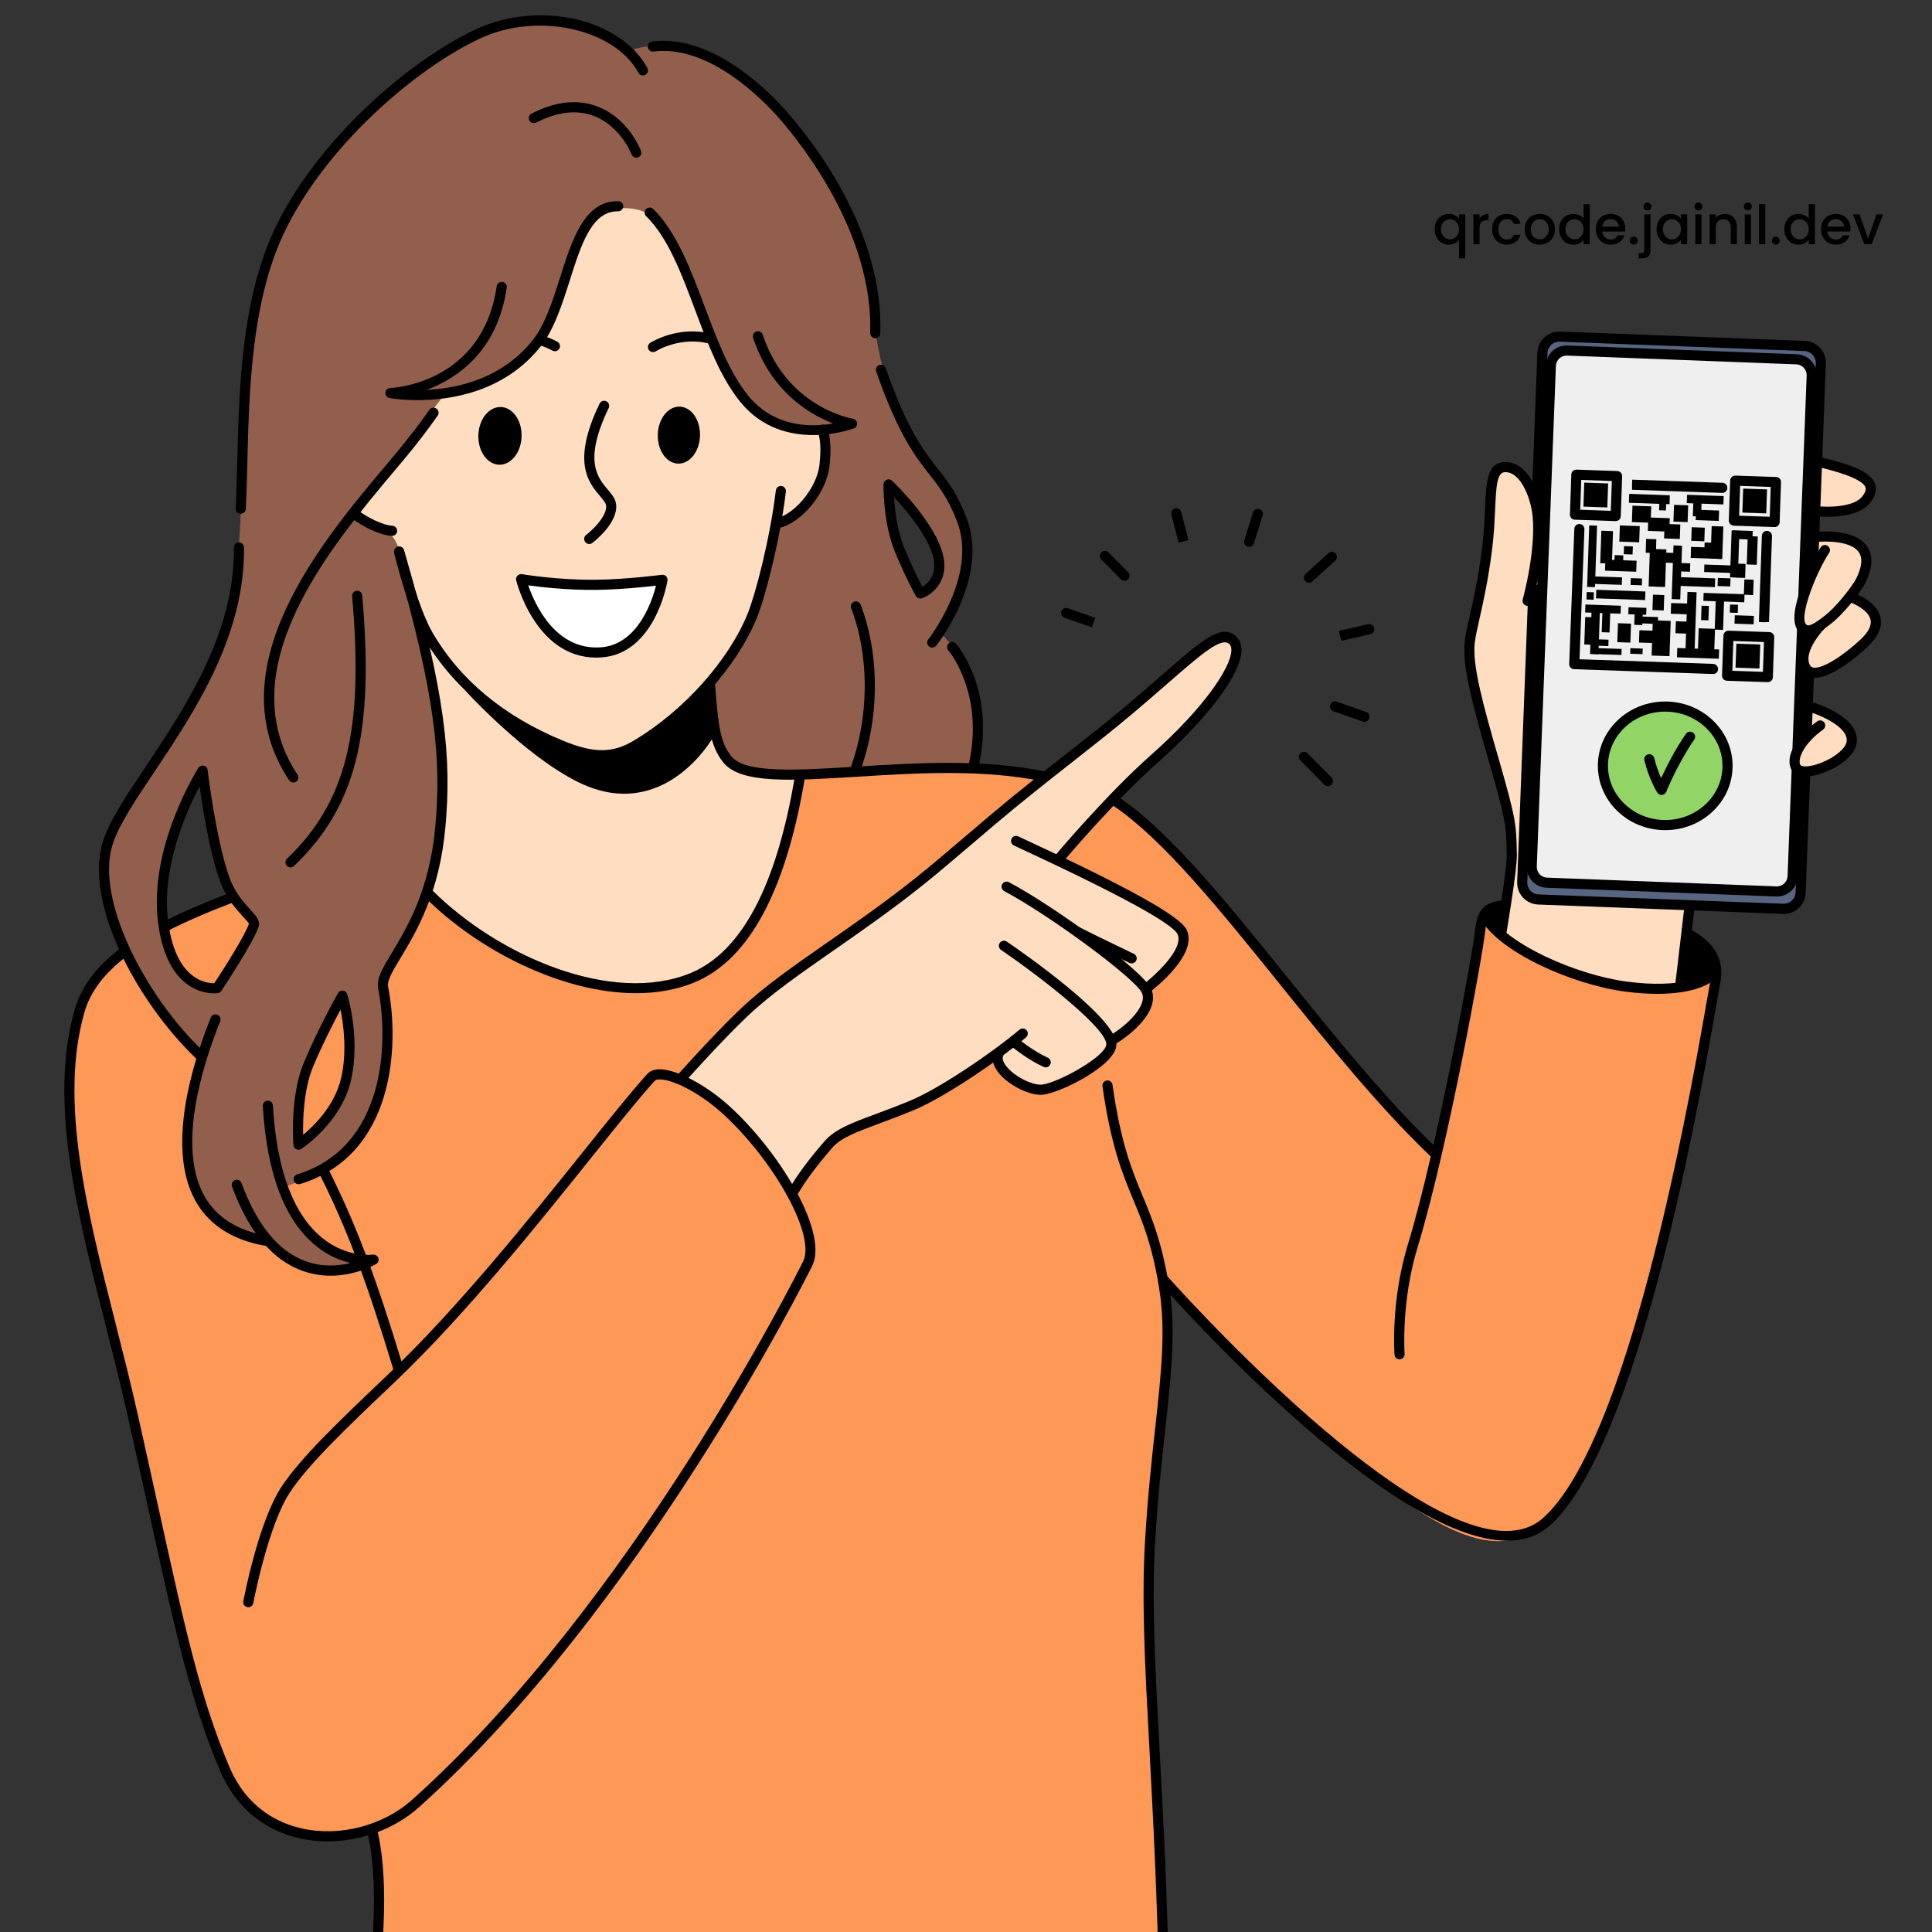 <svg xmlns="http://www.w3.org/2000/svg" xmlns:xlink="http://www.w3.org/1999/xlink" width="500" zoomAndPan="magnify" viewBox="0 0 375 375" height="500" preserveAspectRatio="xMidYMid meet" version="1.0"><rect x="0" y="0" width="375" height="375" fill="#333333" stroke="none"/><defs><g/><clipPath id="id1"><path d="M 349 114.734 L 365.086 114.734 L 365.086 131.926 L 349 131.926 Z M 349 114.734 " clip-rule="nonzero"/></clipPath></defs><path fill="#fe9857" d="M 44.727 174.035 L 155.574 150.324 C 155.574 150.324 172.418 148.617 184.023 148.785 C 195.633 148.957 202.012 151 202.012 151 L 216.43 155.238 C 216.43 155.238 222.379 159.012 230.02 167.254 C 238.203 176.078 248.344 189.691 256.027 198.816 C 270.246 215.715 278.691 223.359 278.691 223.359 C 278.691 223.359 282.375 209.484 284.648 198.145 C 286.918 186.805 287.77 177.992 287.77 177.992 L 332.781 189.094 C 332.781 189.094 328.945 217.113 321.406 246.137 C 315.977 267.008 308.992 289.691 298.473 296.777 C 289 303.16 278.223 295.398 267.27 287.828 C 249.129 275.289 226.637 249.383 226.637 249.383 L 226.637 264.688 L 222.598 297.422 C 222.598 297.422 222.629 296.867 222.812 319.105 C 222.891 329.305 225.516 346.809 225.688 359.684 C 225.891 374.875 226.082 387.594 226.082 387.594 C 226.082 387.594 190.676 393.75 152.352 393.75 C 114.023 393.75 72.777 387.594 72.777 387.594 C 72.777 387.594 73.684 372.465 73.387 364.379 C 73.098 356.301 71.617 355.254 71.617 355.254 C 71.617 355.254 52.172 358.641 45.172 346.418 C 36.438 331.164 32.805 307.469 27.789 283.004 C 24.711 267.984 19.066 251.195 17.445 240.285 C 15.75 228.844 11.84 208.375 14.129 199.988 C 17.414 187.969 24.898 183.457 31.527 179.988 C 38.598 176.285 44.727 174.035 44.727 174.035 " fill-opacity="1" fill-rule="evenodd"/><path fill="#935f4d" d="M 66.359 194.387 C 66.668 194.387 68.188 200.055 67.785 205.008 C 67.387 209.965 65.738 213.168 65.512 213.758 C 64.172 217.242 57.879 222.465 57.566 222.465 C 57.25 222.465 58.191 211.035 58.191 210.723 C 58.191 210.09 60.734 204.125 60.734 203.805 C 60.734 203.492 66.047 194.387 66.359 194.387 Z M 39.008 150.75 C 39.312 150.711 42.941 169.723 43.035 170.023 C 43.773 172.348 49.258 178.945 49.281 179.02 C 49.363 179.32 42.406 191.652 42.105 191.738 C 41.805 191.824 34.855 190.961 32.609 183.98 C 31.074 179.219 31.711 172.562 31.719 172.465 C 32.027 162.152 38.695 150.789 39.008 150.75 Z M 172.754 95.27 C 173.02 95.098 177.965 99.129 179.32 102.176 C 179.422 102.402 181.352 105.102 181.773 106.797 C 182.199 108.488 182.371 110.395 181.988 111.836 C 181.605 113.277 178.77 115.23 178.602 114.973 C 178.461 114.766 174.703 108.066 173.73 105.484 C 172.754 102.898 172.496 95.449 172.754 95.27 Z M 104.785 3.738 C 89.156 3.863 66.855 22.93 56.332 40.707 C 51.016 49.68 48.051 63.273 47.102 76.441 C 46.211 88.727 48.727 108.266 42.113 125.332 C 35.656 141.98 20.09 156.133 19.797 169.34 C 19.43 185.863 38.895 205.039 38.895 205.039 C 38.895 205.039 34.156 220.941 37.406 229.871 C 40.664 238.809 51.91 240.809 51.91 240.809 C 51.91 240.809 55.961 245.008 60.504 246.043 C 65.047 247.078 70.09 244.945 70.09 244.945 C 70.09 244.945 64.523 243.215 60.715 239.602 C 56.91 235.992 54.848 230.512 54.848 230.512 C 54.848 230.512 67.5 226.715 72.246 216.68 C 76.992 206.645 73.836 190.359 73.836 190.359 C 73.836 190.359 76.977 185.121 79.211 180.984 C 81.457 176.844 82.785 173.836 82.785 173.836 L 154.727 150.379 L 178.281 148.613 L 188.855 148.965 C 188.855 148.965 190.152 139.738 188.5 133.152 C 186.855 126.559 182.277 122.605 182.277 122.605 C 182.277 122.605 189.84 113.5 187.586 104.105 C 185.75 96.465 177.285 87.52 173.473 77.926 C 168.93 66.496 169.121 54.965 169.121 54.965 C 167.438 37.574 152.996 19.727 141.039 12.617 C 130.504 6.352 122.188 9.824 122.188 9.824 C 122.188 9.824 115.441 3.652 104.785 3.738 " fill-opacity="1" fill-rule="evenodd"/><path fill="#ffddc0" d="M 299.406 102.602 L 352.73 89.023 C 352.73 89.023 363.637 91.449 363.152 95.246 C 362.672 99.043 351.68 99.449 351.68 99.449 L 351.824 104.148 C 351.824 104.148 360.289 103.719 362.184 106.641 C 364.082 109.562 359.406 115.84 359.406 115.84 C 359.406 115.84 365.613 118.969 363.594 122.688 C 362.547 124.617 358.828 127.551 355.934 129.117 C 353.25 130.562 351.336 130.703 351.336 130.703 L 351.105 136.797 C 351.105 136.797 359.672 140.465 359.594 143.676 C 359.52 146.891 350.809 149.645 350.809 149.645 L 328.055 176.5 L 326.152 191.672 C 326.152 191.672 315.559 191.949 306.875 189.461 C 298.184 186.973 291.395 181.723 291.395 181.723 C 291.395 181.723 294.559 167.816 292.832 160.395 C 290.473 150.246 285.77 136.414 285.027 126.035 C 284.559 119.547 287.199 113.848 288.297 106.758 C 289.387 99.727 288.922 91.285 291.312 90.473 C 296.254 88.781 299.406 102.602 299.406 102.602 " fill-opacity="1" fill-rule="evenodd"/><path fill="#ffddc0" d="M 233.488 125.621 C 239.941 121.027 241.574 126.316 237.625 132.219 C 233.434 138.488 225 146.059 217.84 153.355 C 211.164 160.156 205.59 166.91 205.59 166.91 C 205.59 166.91 225.297 174.715 229.797 180.781 C 231.883 183.586 222.914 191.676 222.914 191.676 C 222.914 191.676 223.871 194.109 222.105 196.578 C 220.336 199.039 215.84 201.527 215.84 201.527 C 215.84 201.527 216.172 203.348 214.281 205.254 C 211.617 207.941 206.117 211.031 202.789 211.488 C 197.098 212.277 193.082 204.684 193.082 204.684 C 193.082 204.684 186.332 209.969 178.52 213.84 C 172.422 216.859 165.586 218.117 161.426 221.27 C 159.102 223.031 153.41 231.051 153.41 231.051 C 153.41 231.051 146.938 221.734 141.625 216.297 C 136.316 210.863 132.172 209.312 132.172 209.312 C 132.172 209.312 138.457 201.582 145.18 195.895 C 152.406 189.785 160.434 185.422 170.617 176.992 C 184.316 165.652 196.824 155.656 210.434 144.852 C 218.762 138.238 227.926 129.574 233.488 125.621 " fill-opacity="1" fill-rule="evenodd"/><path fill="#ffddc0" d="M 68.469 100.031 L 85.875 77.082 C 85.875 77.082 97.086 76.008 104.57 66.137 C 108.648 60.758 109.996 50.285 113.328 44.504 C 115.395 40.918 118.91 40.16 122.258 40.453 C 126.496 40.828 129.176 43.57 131.949 49.383 C 135.691 57.207 139.223 69.23 143.426 75.684 C 149.793 85.453 160.285 83.605 160.285 83.605 C 160.285 83.605 161.043 90.559 158.652 95.125 C 156.258 99.695 150.711 101.883 150.711 101.883 C 150.711 101.883 149.617 110.488 146.441 118.086 C 143.266 125.688 138.004 132.273 138.004 132.273 C 138.004 132.273 138.004 141.836 141.285 147.152 C 143.777 151.195 155.211 150.422 155.211 150.422 C 155.211 150.422 154.277 160.332 150.836 169.566 C 147.402 178.773 141.473 187.305 132.516 190.152 C 124.035 192.84 111.754 191.102 102.059 186.52 C 91.234 181.402 83.426 173.211 83.426 173.211 C 83.426 173.211 86.973 162.75 85.914 147.207 C 84.996 133.719 79.637 115.598 77.578 107.168 C 76.738 103.719 74.926 102.926 72.859 102.043 C 70.699 101.125 68.469 100.031 68.469 100.031 " fill-opacity="1" fill-rule="evenodd"/><path fill="#586580" d="M 298.152 121.645 L 299.438 67.18 L 302.496 65.133 L 351.844 67.145 L 353.746 70.34 L 351.824 110.613 L 349.137 118.832 L 350.289 123.02 L 349.355 144.195 L 348.141 148.211 L 350.297 150.402 L 349.121 174.777 L 347.008 176.258 L 297.523 174.723 L 295.305 171.398 L 298.152 121.645 " fill-opacity="1" fill-rule="evenodd"/><path fill="#efefef" d="M 301.152 69.969 L 303.68 68.164 L 349.43 69.969 L 351.664 71.953 L 348.125 171.211 L 345.816 173.336 L 299.098 171.031 L 297.359 168.98 L 301.152 69.969 " fill-opacity="1" fill-rule="evenodd"/><path fill="#000000" d="M 132.141 210.402 C 131.906 210.402 131.676 210.32 131.488 210.152 C 131.082 209.793 131.043 209.172 131.406 208.766 C 131.477 208.688 138.664 200.609 143.801 195.758 C 148.402 191.41 154.102 187.441 160.707 182.848 C 165.898 179.234 171.781 175.141 177.832 170.32 C 180.633 168.09 184.617 164.691 188.129 161.695 C 189.48 160.543 190.77 159.445 191.902 158.484 C 197.219 153.992 202.117 150.141 206.859 146.418 C 210.973 143.188 214.867 140.129 218.609 136.973 C 221.176 134.816 223.422 132.855 225.398 131.129 C 233.559 124.016 237.281 120.773 240.082 123.707 C 240.719 124.375 241.02 125.277 240.973 126.391 C 240.777 130.957 234.379 139.461 224.672 148.051 C 216.246 155.508 206.605 166.965 206.508 167.078 C 206.152 167.492 205.539 167.547 205.121 167.199 C 204.707 166.852 204.652 166.23 205.004 165.816 C 205.102 165.699 214.836 154.133 223.371 146.578 C 233.922 137.238 238.871 129.523 239.008 126.309 C 239.031 125.75 238.918 125.328 238.664 125.062 C 237.16 123.488 233.219 126.918 226.691 132.609 C 224.703 134.344 222.449 136.305 219.875 138.477 C 216.105 141.652 212.203 144.719 208.07 147.965 C 203.348 151.676 198.457 155.516 193.168 159.988 C 192.035 160.941 190.75 162.039 189.406 163.188 C 185.879 166.195 181.883 169.605 179.055 171.855 C 172.957 176.719 167.043 180.828 161.828 184.461 C 155.289 189.012 149.645 192.938 145.145 197.188 C 140.074 201.98 132.945 209.992 132.871 210.07 C 132.68 210.289 132.41 210.402 132.141 210.402 " fill-opacity="1" fill-rule="nonzero"/><path fill="#000000" d="M 153.859 232.449 C 153.672 232.449 153.484 232.398 153.316 232.285 C 152.867 231.984 152.742 231.375 153.043 230.922 C 153.184 230.715 153.336 230.473 153.516 230.184 C 154.453 228.676 156.031 226.141 159.988 221.57 C 162.051 219.18 165.191 218.012 169.949 216.246 C 171.859 215.531 174.027 214.727 176.523 213.699 C 182.164 211.379 192.125 204.668 197.887 199.855 C 198.301 199.512 198.918 199.562 199.27 199.977 C 199.613 200.395 199.559 201.012 199.145 201.363 C 193.27 206.266 183.078 213.125 177.27 215.516 C 174.742 216.559 172.559 217.371 170.633 218.086 C 166.004 219.809 163.203 220.848 161.473 222.855 C 157.621 227.312 156.09 229.758 155.176 231.223 C 154.988 231.531 154.828 231.789 154.676 232.012 C 154.488 232.297 154.176 232.449 153.859 232.449 " fill-opacity="1" fill-rule="nonzero"/><path fill="#000000" d="M 202.977 207.176 C 202.836 207.176 202.703 207.145 202.57 207.086 C 199.527 205.711 196.625 203.34 196.5 203.242 C 196.082 202.898 196.023 202.277 196.367 201.859 C 196.707 201.441 197.328 201.375 197.746 201.723 C 197.777 201.742 200.578 204.031 203.379 205.301 C 203.871 205.523 204.094 206.105 203.867 206.602 C 203.703 206.965 203.348 207.176 202.977 207.176 " fill-opacity="1" fill-rule="nonzero"/><path fill="#000000" d="M 201.977 212.5 C 199.328 212.5 195.305 210.332 193.574 207.902 C 192.387 206.23 192.574 204.91 192.945 204.098 C 193.172 203.602 193.754 203.387 194.246 203.609 C 194.738 203.832 194.957 204.418 194.734 204.91 C 194.504 205.41 194.656 206.031 195.172 206.762 C 196.695 208.898 200.438 210.703 202.199 210.527 C 205.246 210.238 214.516 205.133 214.73 202.766 C 214.996 199.898 202.953 190.293 194.309 184.387 C 193.863 184.082 193.746 183.469 194.055 183.023 C 194.363 182.574 194.973 182.461 195.422 182.766 C 199.051 185.25 217.152 197.895 216.688 202.945 C 216.328 206.91 205.777 212.164 202.383 212.484 C 202.25 212.496 202.117 212.5 201.977 212.5 " fill-opacity="1" fill-rule="nonzero"/><path fill="#000000" d="M 216.012 202.77 C 215.68 202.77 215.352 202.598 215.168 202.289 C 214.891 201.82 215.043 201.219 215.512 200.941 C 218.703 199.047 222.719 195.254 221.66 192.758 C 220.496 190.031 203.758 177.641 194.922 172.973 C 194.445 172.719 194.262 172.121 194.516 171.645 C 194.766 171.164 195.363 170.977 195.84 171.234 C 204.062 175.582 221.91 188.336 223.469 191.992 C 225.211 196.102 219.684 200.746 216.516 202.633 C 216.359 202.723 216.184 202.77 216.012 202.77 " fill-opacity="1" fill-rule="nonzero"/><path fill="#000000" d="M 222.555 192.816 C 222.266 192.816 221.98 192.691 221.789 192.449 C 221.449 192.027 221.516 191.41 221.938 191.07 C 225.824 187.953 229.605 183.762 228.578 181.348 C 227.961 179.906 221.953 175.742 196.812 164.121 C 196.32 163.891 196.105 163.309 196.332 162.816 C 196.559 162.324 197.145 162.109 197.637 162.34 C 219.145 172.285 229.246 177.906 230.383 180.578 C 232.102 184.617 226.602 189.844 223.168 192.602 C 222.988 192.746 222.77 192.816 222.555 192.816 " fill-opacity="1" fill-rule="nonzero"/><path fill="#000000" d="M 219.652 187 C 219.508 187 219.363 186.973 219.23 186.906 C 219.152 186.867 211.766 183.344 208.801 181.805 C 208.32 181.555 208.133 180.961 208.379 180.48 C 208.633 180 209.227 179.812 209.703 180.059 C 212.641 181.586 220.004 185.098 220.074 185.133 C 220.562 185.367 220.773 185.953 220.539 186.441 C 220.367 186.797 220.02 187 219.652 187 " fill-opacity="1" fill-rule="nonzero"/><path fill="#000000" d="M 32.012 180.844 C 31.656 180.844 31.316 180.648 31.137 180.312 C 30.891 179.828 31.078 179.234 31.562 178.988 C 35.07 177.18 39.172 175.391 44.461 173.367 C 44.969 173.168 45.531 173.422 45.727 173.93 C 45.922 174.438 45.668 175 45.164 175.195 C 39.941 177.195 35.906 178.957 32.461 180.73 C 32.32 180.809 32.164 180.844 32.012 180.844 " fill-opacity="1" fill-rule="nonzero"/><path fill="#000000" d="M 63.574 357.406 C 61.746 357.406 59.93 357.215 58.168 356.82 C 51.109 355.246 45.613 350.57 42.691 343.668 C 36.996 330.203 34.082 316.949 28.793 292.891 C 27.594 287.445 26.273 281.457 24.777 274.793 C 23.453 268.898 21.949 262.961 20.492 257.219 C 14.82 234.855 9.465 213.73 14.48 196.016 C 15.734 191.578 18.656 187.656 23.414 184.027 C 23.848 183.699 24.461 183.781 24.793 184.211 C 25.117 184.645 25.035 185.258 24.605 185.59 C 20.195 188.949 17.504 192.539 16.367 196.551 C 11.496 213.762 16.789 234.637 22.395 256.734 C 23.855 262.488 25.363 268.441 26.695 274.359 C 28.191 281.027 29.512 287.023 30.711 292.473 C 35.977 316.414 38.875 329.602 44.504 342.902 C 47.918 350.984 54.051 353.891 58.594 354.902 C 65.977 356.559 74.395 354.359 80.035 349.297 C 122.695 311.047 154.551 247.512 155.891 244.828 C 158.289 240.004 150.781 226.016 140.734 216.586 C 135.895 212.039 130.414 209.434 127.941 209.516 C 127.539 209.531 127.242 209.621 127.105 209.766 C 124.215 212.926 119.906 218.301 114.918 224.52 C 104.523 237.492 90.289 255.254 76.676 268.207 L 75.938 268.91 C 67.281 277.145 59.809 284.254 56.223 289.746 C 52.016 296.188 49.188 311.012 49.16 311.16 C 49.059 311.695 48.547 312.047 48.012 311.945 C 47.48 311.844 47.129 311.332 47.23 310.797 C 47.348 310.172 50.16 295.441 54.582 288.668 C 58.289 282.992 65.84 275.809 74.586 267.488 L 75.324 266.781 C 88.84 253.926 103.023 236.219 113.387 223.293 C 118.395 217.043 122.723 211.645 125.66 208.441 C 126.164 207.887 126.91 207.59 127.867 207.551 C 131.238 207.449 137.332 210.695 142.078 215.156 C 151.98 224.445 160.734 239.48 157.648 245.703 C 156.305 248.402 124.285 312.262 81.344 350.762 C 76.594 355.023 70.02 357.406 63.574 357.406 " fill-opacity="1" fill-rule="nonzero"/><path fill="#000000" d="M 77.312 266.586 C 76.891 266.586 76.5 266.312 76.375 265.887 C 71.023 248.227 67.219 238.188 61.836 227.523 C 61.594 227.039 61.785 226.449 62.27 226.203 C 62.75 225.961 63.34 226.152 63.59 226.637 C 69.027 237.414 72.863 247.539 78.254 265.32 C 78.41 265.836 78.117 266.387 77.598 266.547 C 77.504 266.574 77.41 266.586 77.312 266.586 " fill-opacity="1" fill-rule="nonzero"/><path fill="#000000" d="M 72.113 388.293 C 72.059 388.293 72.008 388.293 71.949 388.281 C 71.414 388.195 71.055 387.688 71.141 387.152 C 71.172 386.969 74.137 368.656 71.465 356.309 C 71.352 355.777 71.688 355.254 72.219 355.141 C 72.754 355.027 73.273 355.363 73.387 355.895 C 76.137 368.609 73.207 386.711 73.078 387.473 C 73 387.957 72.582 388.293 72.113 388.293 " fill-opacity="1" fill-rule="nonzero"/><path fill="#000000" d="M 225.973 388.539 C 225.438 388.539 225.004 388.113 224.992 387.578 C 224.641 368.129 223.82 352.926 223.105 339.508 C 222.238 323.441 221.562 310.754 222.25 299.125 C 222.754 290.609 223.531 283.484 224.223 277.199 C 225.438 266.094 226.312 258.07 224.961 249.855 C 223.602 241.617 221.844 237.379 219.977 232.895 C 217.84 227.754 215.637 222.438 213.992 210.836 C 213.918 210.297 214.289 209.801 214.828 209.727 C 215.371 209.641 215.859 210.023 215.934 210.559 C 217.547 221.918 219.703 227.117 221.793 232.141 C 223.617 236.531 225.504 241.07 226.898 249.535 C 228.293 258.016 227.355 266.574 226.172 277.41 C 225.488 283.676 224.711 290.773 224.207 299.242 C 223.527 310.766 224.207 323.402 225.062 339.402 C 225.785 352.836 226.598 368.059 226.957 387.539 C 226.965 388.082 226.535 388.531 225.996 388.539 C 225.984 388.539 225.98 388.539 225.973 388.539 " fill-opacity="1" fill-rule="nonzero"/><path fill="#000000" d="M 202.719 151.699 C 202.652 151.699 202.586 151.691 202.516 151.68 C 190.789 149.238 177.73 150.055 166.207 150.773 C 153.633 151.555 143.699 152.176 140.379 147.977 C 137.812 144.742 137.496 140.984 136.93 134.156 L 136.82 132.836 C 136.773 132.289 137.172 131.816 137.715 131.773 C 138.242 131.727 138.73 132.129 138.773 132.668 L 138.887 133.992 C 139.418 140.438 139.719 143.984 141.914 146.758 C 144.602 150.152 154.559 149.527 166.09 148.812 C 177.734 148.09 190.93 147.266 202.918 149.754 C 203.449 149.867 203.789 150.387 203.676 150.918 C 203.578 151.383 203.172 151.699 202.719 151.699 " fill-opacity="1" fill-rule="nonzero"/><path fill="#000000" d="M 278.227 224.59 C 277.98 224.59 277.738 224.5 277.547 224.316 C 267.562 214.777 257.801 202.66 248.355 190.949 C 236.742 176.543 225.773 162.938 216.172 156.453 C 215.723 156.148 215.609 155.539 215.91 155.09 C 216.211 154.641 216.824 154.523 217.27 154.824 C 227.117 161.473 238.18 175.195 249.883 189.719 C 259.285 201.383 269.012 213.441 278.906 222.898 C 279.297 223.273 279.309 223.895 278.934 224.285 C 278.742 224.488 278.48 224.59 278.227 224.59 " fill-opacity="1" fill-rule="nonzero"/><path fill="#000000" d="M 271.652 263.852 C 271.141 263.852 270.711 263.461 270.676 262.945 C 270.641 262.52 269.938 252.496 273.262 241.574 C 279.062 222.512 285.848 184.98 286.324 180.512 C 286.789 176.109 288.418 175.156 291.891 174.688 C 292.426 174.613 292.922 174.992 292.992 175.531 C 293.066 176.066 292.691 176.562 292.152 176.633 C 289.496 176.992 288.645 177.27 288.277 180.719 C 287.781 185.371 281.098 222.562 275.137 242.145 C 271.926 252.703 272.621 262.699 272.629 262.801 C 272.672 263.344 272.266 263.812 271.727 263.852 C 271.699 263.852 271.676 263.852 271.652 263.852 " fill-opacity="1" fill-rule="nonzero"/><path fill="#000000" d="M 292.539 299.051 C 269.488 299.055 227.281 251.477 225.262 249.18 C 224.902 248.773 224.945 248.152 225.352 247.797 C 225.754 247.438 226.375 247.477 226.734 247.887 C 227.223 248.438 270.426 297.16 292.355 297.164 C 295.094 297.164 297.5 296.402 299.449 294.691 C 307.219 287.879 319.051 264.898 331.32 194.121 C 331.641 192.254 331.863 190.984 331.977 190.445 C 332.43 188.246 332.441 184.992 327.316 182.188 C 326.844 181.93 326.672 181.332 326.93 180.855 C 327.191 180.383 327.785 180.203 328.262 180.465 C 332.898 183.008 334.793 186.496 333.895 190.844 C 333.785 191.375 333.57 192.621 333.25 194.457 C 320.891 265.805 308.75 289.148 300.746 296.172 C 298.465 298.168 295.68 299.051 292.539 299.051 " fill-opacity="1" fill-rule="nonzero"/><path fill="#000000" d="M 321.684 192.906 C 319.82 192.906 317.75 192.773 315.484 192.473 C 305.105 191.102 290.871 184.754 287.352 178.305 C 287.094 177.828 287.27 177.234 287.746 176.973 C 288.223 176.715 288.816 176.887 289.078 177.363 C 292.27 183.215 306.031 189.242 315.738 190.527 C 326.426 191.941 331.273 189.492 331.941 188.082 C 332.172 187.594 332.758 187.383 333.25 187.621 C 333.738 187.852 333.945 188.438 333.711 188.926 C 332.699 191.055 328.605 192.906 321.684 192.906 " fill-opacity="1" fill-rule="nonzero"/><path fill="#000000" d="M 351.875 111.914 C 351.863 111.914 351.852 111.914 351.84 111.914 C 351.293 111.895 350.875 111.438 350.895 110.895 L 352.438 70.488 C 352.48 69.238 351.504 68.18 350.258 68.133 L 302.715 66.32 C 301.488 66.281 300.414 67.25 300.363 68.5 L 299.23 98.555 C 299.211 99.086 298.777 99.508 298.25 99.508 C 298.238 99.508 298.23 99.508 298.219 99.508 C 297.676 99.488 297.25 99.039 297.27 98.496 L 297.312 96.973 L 298.402 68.422 C 298.492 66.094 300.48 64.281 302.793 64.359 L 350.332 66.168 C 352.664 66.262 354.484 68.227 354.395 70.559 L 352.855 110.973 C 352.836 111.5 352.398 111.914 351.875 111.914 " fill-opacity="1" fill-rule="nonzero"/><path fill="#000000" d="M 346.254 177.383 C 346.199 177.383 346.145 177.383 346.09 177.379 L 298.551 175.57 C 297.418 175.523 296.379 175.043 295.609 174.215 C 294.84 173.387 294.441 172.309 294.484 171.18 L 296.684 113.469 L 297.668 113.461 L 298.645 113.531 L 298.645 113.574 L 296.449 171.254 C 296.422 171.859 296.637 172.434 297.047 172.879 C 297.461 173.324 298.02 173.582 298.625 173.605 L 346.164 175.418 C 346.758 175.438 347.348 175.227 347.789 174.816 C 348.238 174.402 348.492 173.844 348.516 173.238 L 349.41 149.797 C 349.434 149.262 349.914 148.82 350.41 148.84 C 350.945 148.852 351.375 149.277 351.375 149.812 L 351.309 151.613 L 350.477 173.316 C 350.438 174.441 349.953 175.488 349.129 176.258 C 348.336 176.984 347.324 177.383 346.254 177.383 " fill-opacity="1" fill-rule="nonzero"/><path fill="#000000" d="M 350.648 144.113 C 350.633 144.113 350.621 144.113 350.609 144.113 C 350.066 144.09 349.648 143.633 349.664 143.094 L 350.152 130.352 C 350.176 129.809 350.621 129.371 351.168 129.371 C 351.707 129.391 352.133 129.809 352.117 130.348 L 351.629 143.168 C 351.609 143.695 351.168 144.113 350.648 144.113 " fill-opacity="1" fill-rule="nonzero"/><path fill="#000000" d="M 344.906 174.012 C 344.859 174.012 344.805 174.008 344.754 174.008 L 300.199 172.309 C 299.117 172.266 298.125 171.809 297.395 171.012 C 296.664 170.219 296.285 169.188 296.328 168.105 L 300.035 70.957 C 300.121 68.727 302.012 66.984 304.211 67.062 L 348.766 68.762 C 349.844 68.801 350.836 69.258 351.566 70.059 C 352.297 70.852 352.676 71.883 352.637 72.961 L 351.004 115.664 C 350.984 116.203 350.523 116.625 349.988 116.605 C 349.445 116.586 349.023 116.133 349.047 115.586 L 350.672 72.891 C 350.695 72.328 350.5 71.797 350.121 71.387 C 349.746 70.977 349.238 70.742 348.691 70.723 L 304.137 69.02 C 303.008 68.973 302.039 69.879 301.996 71.031 L 298.289 168.18 C 298.27 168.738 298.465 169.273 298.84 169.684 C 299.215 170.09 299.727 170.328 300.273 170.348 L 344.828 172.047 C 345.375 172.066 345.902 171.871 346.305 171.492 C 346.711 171.113 346.945 170.598 346.969 170.039 L 347.762 149.215 L 348.742 149.199 L 349.723 149.246 L 348.93 170.109 C 348.887 171.191 348.434 172.191 347.645 172.93 C 346.895 173.633 345.926 174.012 344.906 174.012 " fill-opacity="1" fill-rule="nonzero"/><path fill="#000000" d="M 348.895 146.48 C 348.879 146.48 348.871 146.48 348.859 146.48 C 348.316 146.461 347.891 146.012 347.914 145.465 L 347.949 144.266 L 348.809 121.82 C 348.824 121.281 349.27 120.852 349.824 120.879 C 350.367 120.898 350.789 121.355 350.766 121.898 L 349.871 145.531 C 349.855 146.062 349.422 146.48 348.895 146.48 " fill-opacity="1" fill-rule="nonzero"/><path fill="#000000" d="M 291.375 182.242 C 291.32 182.242 291.266 182.242 291.211 182.227 C 290.676 182.141 290.316 181.633 290.406 181.094 C 291.137 176.816 292.496 168.141 292.457 165.969 L 292.453 165.672 C 292.355 160.438 292.336 159.352 289.043 147.961 C 285.828 136.832 283.762 129.191 284.297 124.547 C 284.441 123.285 284.797 121.711 285.242 119.719 C 285.938 116.637 286.887 112.414 287.625 106.773 C 288.004 103.891 288.125 101.25 288.227 98.918 C 288.465 93.562 288.645 89.691 292.145 89.676 C 296.477 89.633 298.664 95.293 299.246 98.629 C 300.5 105.809 297.578 116.43 297.453 116.879 C 297.305 117.402 296.754 117.707 296.242 117.559 C 295.723 117.418 295.414 116.875 295.559 116.352 C 295.59 116.246 298.488 105.707 297.312 98.965 C 296.953 96.93 295.336 91.641 292.164 91.641 C 292.164 91.641 292.16 91.641 292.152 91.641 C 290.59 91.648 290.402 94.172 290.191 99.008 C 290.082 101.379 289.961 104.066 289.57 107.031 C 288.824 112.754 287.859 117.027 287.16 120.148 C 286.723 122.086 286.383 123.613 286.246 124.773 C 285.754 129.051 287.777 136.516 290.93 147.418 C 294.293 159.055 294.316 160.188 294.414 165.637 L 294.422 165.934 C 294.477 168.832 292.426 180.914 292.344 181.426 C 292.262 181.906 291.844 182.242 291.375 182.242 " fill-opacity="1" fill-rule="nonzero"/><path fill="#000000" d="M 326.195 191.742 C 326.152 191.742 326.117 191.738 326.078 191.734 C 325.539 191.672 325.152 191.184 325.219 190.645 L 326.91 176.273 C 326.977 175.73 327.457 175.348 328 175.41 C 328.539 175.477 328.922 175.965 328.859 176.5 L 327.164 190.875 C 327.105 191.375 326.684 191.742 326.195 191.742 " fill-opacity="1" fill-rule="nonzero"/><path fill="#000000" d="M 354.703 100.312 C 353.48 100.312 352.609 100.215 352.508 100.203 C 351.969 100.145 351.586 99.656 351.645 99.117 C 351.707 98.578 352.203 98.191 352.73 98.254 C 354.555 98.457 359.672 98.531 361.414 96.418 C 362.023 95.684 362.25 95.078 362.094 94.613 C 361.469 92.734 355.273 91.211 352.621 90.559 C 352.102 90.43 351.773 89.898 351.906 89.375 C 352.035 88.848 352.566 88.523 353.094 88.656 C 359.363 90.191 363.145 91.559 363.957 93.996 C 364.34 95.141 363.996 96.379 362.934 97.668 C 361.078 99.922 357.172 100.312 354.703 100.312 " fill-opacity="1" fill-rule="nonzero"/><path fill="#000000" d="M 350.891 123.359 C 350.203 123.359 349.551 123.094 348.992 122.398 C 346.234 118.957 352.453 107.625 353.395 106.223 C 353.695 105.773 354.309 105.652 354.754 105.953 C 355.203 106.254 355.328 106.867 355.027 107.316 C 352.746 110.723 349.156 119.461 350.527 121.168 C 351.016 121.785 352.262 121.008 354.242 119.469 C 355.129 118.777 356.262 117.637 357.434 116.25 C 358.859 114.562 359.973 112.949 360.297 112.289 C 361.414 110.016 361.574 108.285 360.773 107.148 C 359.23 104.961 354.309 105.004 352.539 105.203 C 352.012 105.266 351.516 104.883 351.453 104.34 C 351.391 103.805 351.777 103.316 352.316 103.254 C 352.621 103.219 359.844 102.426 362.379 106.016 C 363.625 107.785 363.516 110.188 362.059 113.156 C 361.598 114.086 360.312 115.879 358.934 117.516 C 358.043 118.566 356.719 120.031 355.445 121.023 C 354.164 122.016 352.43 123.359 350.891 123.359 " fill-opacity="1" fill-rule="nonzero"/><g clip-path="url(#id1)"><path fill="#000000" d="M 352.242 131.559 C 351.973 131.559 351.711 131.535 351.461 131.477 C 350.48 131.254 349.754 130.602 349.359 129.594 C 347.828 125.672 352.508 120.895 352.707 120.691 C 353.086 120.312 353.711 120.305 354.094 120.688 C 354.477 121.07 354.48 121.691 354.102 122.074 C 352.988 123.199 350.305 126.609 351.188 128.879 C 351.383 129.383 351.656 129.508 351.898 129.562 C 353.684 129.977 357.895 127.148 361.109 124.152 C 362.66 122.703 363.32 121.398 363.07 120.273 C 362.66 118.426 359.863 117.141 358.816 116.801 C 358.301 116.637 358.02 116.078 358.188 115.562 C 358.355 115.051 358.902 114.766 359.418 114.93 C 359.613 114.996 364.246 116.52 364.988 119.844 C 365.402 121.695 364.547 123.629 362.449 125.59 C 360.871 127.059 355.754 131.559 352.242 131.559 " fill-opacity="1" fill-rule="nonzero"/></g><path fill="#000000" d="M 350.422 150.715 C 349.617 150.715 348.852 150.551 348.293 150.086 C 347.648 149.551 347.312 148.695 347.344 147.676 C 347.426 145.258 349.434 142.391 352.719 140.012 C 353.16 139.691 353.77 139.793 354.086 140.227 C 354.406 140.672 354.309 141.285 353.871 141.602 C 350.57 143.992 349.352 146.402 349.305 147.742 C 349.293 148.133 349.383 148.434 349.551 148.574 C 349.91 148.871 351.484 148.887 353.727 147.961 C 356.332 146.891 358.312 145.168 358.441 143.863 C 358.723 141.027 353.09 138.727 351.098 138.145 C 350.578 137.992 350.277 137.445 350.43 136.926 C 350.582 136.406 351.125 136.105 351.645 136.258 C 352.594 136.535 360.887 139.098 360.395 144.059 C 360.145 146.582 357.172 148.668 354.477 149.777 C 353.793 150.059 352.02 150.715 350.422 150.715 " fill-opacity="1" fill-rule="nonzero"/><path fill="#92d566" d="M 335.312 148.809 C 335.395 142.461 330.055 137.238 323.375 137.145 C 316.699 137.055 311.215 142.129 311.129 148.484 C 311.043 154.832 316.387 160.059 323.062 160.148 C 329.742 160.238 335.227 155.164 335.312 148.809 " fill-opacity="1" fill-rule="evenodd"/><path fill="#000000" d="M 323.199 138.125 C 317.148 138.125 312.191 142.746 312.109 148.496 C 312.07 151.297 313.188 153.949 315.246 155.961 C 317.316 157.988 320.102 159.125 323.074 159.164 C 323.129 159.164 323.188 159.164 323.238 159.164 C 329.289 159.164 334.25 154.547 334.332 148.797 C 334.367 145.996 333.254 143.344 331.191 141.332 C 329.121 139.305 326.336 138.168 323.363 138.129 C 323.309 138.129 323.254 138.125 323.199 138.125 Z M 323.238 161.129 C 323.176 161.129 323.113 161.129 323.051 161.129 C 319.566 161.082 316.312 159.746 313.871 157.363 C 311.426 154.973 310.102 151.812 310.145 148.473 C 310.238 141.645 316.078 136.164 323.199 136.164 C 323.262 136.164 323.324 136.164 323.387 136.164 C 326.871 136.211 330.129 137.547 332.566 139.93 C 335.016 142.32 336.336 145.48 336.293 148.824 C 336.203 155.645 330.359 161.129 323.238 161.129 " fill-opacity="1" fill-rule="nonzero"/><path fill="#000000" d="M 322.508 154.301 C 322.176 154.301 321.859 154.129 321.68 153.844 C 321.613 153.742 320.082 151.297 319.176 147.605 C 319.047 147.074 319.371 146.547 319.898 146.418 C 320.422 146.293 320.953 146.609 321.082 147.137 C 321.469 148.719 321.988 150.059 322.43 151.035 C 323.371 148.988 325.051 145.609 327.227 142.449 C 327.531 142 328.145 141.887 328.594 142.195 C 329.039 142.5 329.148 143.109 328.844 143.559 C 325.609 148.262 323.441 153.629 323.418 153.684 C 323.281 154.023 322.965 154.262 322.602 154.297 C 322.566 154.297 322.539 154.301 322.508 154.301 " fill-opacity="1" fill-rule="nonzero"/><path fill="#000000" d="M 334.293 95.672 C 334.277 95.672 334.266 95.672 334.254 95.672 L 316.781 95.066 L 316.77 94.082 L 316.816 93.102 L 334.324 93.707 C 334.867 93.727 335.293 94.18 335.27 94.723 C 335.254 95.254 334.816 95.672 334.293 95.672 " fill-opacity="1" fill-rule="nonzero"/><path fill="#000000" d="M 332.539 130.82 C 332.527 130.82 332.418 130.82 332.406 130.82 L 305.527 129.891 C 305.27 129.883 305.02 129.77 304.84 129.578 C 304.664 129.387 304.57 129.129 304.582 128.871 L 305.578 102.656 C 305.594 102.125 306.031 101.707 306.555 101.707 C 306.566 101.707 306.582 101.707 306.594 101.711 C 307.133 101.727 307.555 102.184 307.535 102.727 L 306.582 127.961 L 332.477 128.855 C 333.008 128.875 333.48 129.32 333.469 129.859 C 333.465 130.391 333.074 130.82 332.539 130.82 " fill-opacity="1" fill-rule="nonzero"/><path fill="#000000" d="M 342.383 120.777 L 341.402 120.73 L 341.438 119.547 L 341.977 103.996 C 341.996 103.453 342.457 103.008 342.988 103.047 C 343.535 103.066 343.957 103.512 343.941 104.059 L 343.367 120.73 L 342.383 120.777 " fill-opacity="1" fill-rule="nonzero"/><path fill="#000000" d="M 306.719 98.941 L 312.656 99.148 L 312.859 93.359 L 306.918 93.152 Z M 313.605 101.145 C 313.594 101.145 313.582 101.145 313.574 101.145 L 305.668 100.871 C 305.125 100.855 304.699 100.395 304.723 99.855 L 304.992 92.105 C 305 91.844 305.109 91.594 305.301 91.422 C 305.492 91.242 305.742 91.141 306.004 91.156 L 313.906 91.426 C 314.449 91.449 314.875 91.898 314.855 92.441 L 314.59 100.199 C 314.582 100.457 314.469 100.703 314.277 100.883 C 314.094 101.051 313.855 101.145 313.605 101.145 " fill-opacity="1" fill-rule="nonzero"/><path fill="#000000" d="M 312.137 93.84 L 307.504 93.676 L 307.344 98.332 L 311.977 98.496 L 312.137 93.84 " fill-opacity="1" fill-rule="evenodd"/><path fill="#000000" d="M 341.18 104.129 L 339.234 104.066 L 339.047 109.555 L 340.988 109.621 L 341.18 104.129 " fill-opacity="1" fill-rule="evenodd"/><path fill="#000000" d="M 340.203 103.059 L 336.219 102.922 L 336.168 104.586 L 340.145 104.723 L 340.203 103.059 " fill-opacity="1" fill-rule="evenodd"/><path fill="#000000" d="M 338.816 109.453 L 337.129 109.395 L 337.035 112.121 L 338.723 112.176 L 338.816 109.453 " fill-opacity="1" fill-rule="evenodd"/><path fill="#000000" d="M 334.57 96.289 L 327.453 96.043 L 327.395 97.66 L 334.512 97.906 L 334.57 96.289 " fill-opacity="1" fill-rule="evenodd"/><path fill="#000000" d="M 330.297 96.781 L 328.703 96.727 L 328.582 100.199 L 330.176 100.254 L 330.297 96.781 " fill-opacity="1" fill-rule="evenodd"/><path fill="#000000" d="M 324.113 96.133 L 316.227 95.855 L 316.168 97.594 L 324.055 97.867 L 324.113 96.133 " fill-opacity="1" fill-rule="evenodd"/><path fill="#000000" d="M 327.676 98.082 L 324.926 97.988 L 324.812 101.246 L 327.562 101.34 L 327.676 98.082 " fill-opacity="1" fill-rule="evenodd"/><path fill="#000000" d="M 340.387 112.527 L 338.582 112.465 L 338.48 115.434 L 340.285 115.5 L 340.387 112.527 " fill-opacity="1" fill-rule="evenodd"/><path fill="#000000" d="M 337.348 117.391 L 335.809 117.34 L 335.754 118.906 L 337.293 118.961 L 337.348 117.391 " fill-opacity="1" fill-rule="evenodd"/><path fill="#000000" d="M 338.613 115.352 L 330.676 115.082 L 330.621 116.621 L 338.559 116.898 L 338.613 115.352 " fill-opacity="1" fill-rule="evenodd"/><path fill="#000000" d="M 337.625 103.051 L 336.105 102.996 L 335.793 112.059 L 337.309 112.113 L 337.625 103.051 " fill-opacity="1" fill-rule="evenodd"/><path fill="#000000" d="M 337.238 109.801 L 330.816 109.574 L 330.77 111.027 L 337.184 111.246 L 337.238 109.801 " fill-opacity="1" fill-rule="evenodd"/><path fill="#000000" d="M 333.676 99.094 L 329.211 98.938 L 329.137 100.953 L 333.602 101.109 L 333.676 99.094 " fill-opacity="1" fill-rule="evenodd"/><path fill="#000000" d="M 334.5 102.195 L 332.234 102.113 L 332.016 108.41 L 334.285 108.488 L 334.5 102.195 " fill-opacity="1" fill-rule="evenodd"/><path fill="#000000" d="M 334.289 106.363 L 328.234 106.152 L 328.16 108.293 L 334.211 108.5 L 334.289 106.363 " fill-opacity="1" fill-rule="evenodd"/><path fill="#000000" d="M 330.898 102.422 L 328.359 102.332 L 328.27 104.973 L 330.805 105.062 L 330.898 102.422 " fill-opacity="1" fill-rule="evenodd"/><path fill="#000000" d="M 332.559 105.355 L 330.871 105.297 L 330.805 107.242 L 332.492 107.301 L 332.559 105.355 " fill-opacity="1" fill-rule="evenodd"/><path fill="#000000" d="M 334.652 116.309 L 333.035 116.254 L 332.828 122.207 L 334.445 122.262 L 334.652 116.309 " fill-opacity="1" fill-rule="evenodd"/><path fill="#000000" d="M 340.434 119.547 L 336.723 119.422 L 336.664 121.051 L 340.379 121.18 L 340.434 119.547 " fill-opacity="1" fill-rule="evenodd"/><path fill="#000000" d="M 309.844 114.477 L 319.371 114.805 L 319.312 116.469 L 309.785 116.141 L 309.844 114.477 " fill-opacity="1" fill-rule="evenodd"/><path fill="#000000" d="M 307.727 117.336 L 314.605 117.574 L 314.555 119.117 L 307.672 118.879 L 307.727 117.336 " fill-opacity="1" fill-rule="evenodd"/><path fill="#000000" d="M 308.469 101.977 L 309.988 102.031 L 309.578 113.965 L 308.059 113.914 L 308.469 101.977 " fill-opacity="1" fill-rule="evenodd"/><path fill="#000000" d="M 308.426 111.852 L 314.844 112.07 L 314.789 113.52 L 308.375 113.301 L 308.426 111.852 " fill-opacity="1" fill-rule="evenodd"/><path fill="#000000" d="M 310.824 103.012 L 313.086 103.09 L 312.871 109.387 L 310.602 109.309 L 310.824 103.012 " fill-opacity="1" fill-rule="evenodd"/><path fill="#000000" d="M 311.605 108.629 L 317.66 108.84 L 317.586 110.973 L 311.535 110.766 L 311.605 108.629 " fill-opacity="1" fill-rule="evenodd"/><path fill="#000000" d="M 315.223 106 L 316.938 106.059 L 316.879 107.625 L 315.168 107.57 L 315.223 106 " fill-opacity="1" fill-rule="evenodd"/><path fill="#000000" d="M 313.398 107.742 L 315.086 107.801 L 315.02 109.746 L 313.332 109.688 L 313.398 107.742 " fill-opacity="1" fill-rule="evenodd"/><path fill="#000000" d="M 308.934 118.258 L 310.551 118.312 L 310.254 126.98 L 308.633 126.922 L 308.934 118.258 " fill-opacity="1" fill-rule="evenodd"/><path fill="#000000" d="M 318.219 119.652 L 321.828 119.773 L 321.781 121.109 L 318.172 120.984 L 318.219 119.652 " fill-opacity="1" fill-rule="evenodd"/><path fill="#000000" d="M 309.766 124.078 L 312.223 124.164 L 312.18 125.402 L 309.723 125.32 L 309.766 124.078 " fill-opacity="1" fill-rule="evenodd"/><path fill="#000000" d="M 308.723 125.754 L 314.762 125.961 L 314.723 127.133 L 308.68 126.922 L 308.723 125.754 " fill-opacity="1" fill-rule="evenodd"/><path fill="#000000" d="M 311.047 118.215 L 312.57 118.266 L 312.41 122.762 L 310.891 122.711 L 311.047 118.215 " fill-opacity="1" fill-rule="evenodd"/><path fill="#000000" d="M 309.375 114.961 L 307.977 114.914 L 307.93 116.359 L 309.32 116.41 L 309.375 114.961 " fill-opacity="1" fill-rule="evenodd"/><path fill="#000000" d="M 323.418 97.312 L 322.094 97.266 L 322.035 99.043 L 323.352 99.086 L 323.418 97.312 " fill-opacity="1" fill-rule="evenodd"/><path fill="#000000" d="M 309.492 119.824 L 307.691 119.762 L 307.508 125.09 L 309.309 125.152 L 309.492 119.824 " fill-opacity="1" fill-rule="evenodd"/><path fill="#000000" d="M 333.676 126.055 L 325.562 125.777 L 325.5 127.582 L 333.613 127.863 L 333.676 126.055 " fill-opacity="1" fill-rule="evenodd"/><path fill="#000000" d="M 329.309 114.949 L 327.539 114.891 L 327.129 126.805 L 328.898 126.867 L 329.309 114.949 " fill-opacity="1" fill-rule="evenodd"/><path fill="#000000" d="M 328.262 117.176 L 324.367 117.043 L 324.297 119.125 L 328.188 119.258 L 328.262 117.176 " fill-opacity="1" fill-rule="evenodd"/><path fill="#000000" d="M 328 120.676 L 325.289 120.586 L 325.207 122.91 L 327.918 123.008 L 328 120.676 " fill-opacity="1" fill-rule="evenodd"/><path fill="#000000" d="M 326.148 101.801 L 323.094 101.695 L 322.996 104.508 L 326.051 104.617 L 326.148 101.801 " fill-opacity="1" fill-rule="evenodd"/><path fill="#000000" d="M 324.102 100.582 L 319.934 100.438 L 319.848 103.043 L 324.012 103.188 L 324.102 100.582 " fill-opacity="1" fill-rule="evenodd"/><path fill="#000000" d="M 320.504 98.277 L 316.859 98.156 L 316.75 101.332 L 320.398 101.457 L 320.504 98.277 " fill-opacity="1" fill-rule="evenodd"/><path fill="#000000" d="M 318.273 102.121 L 314.418 101.988 L 314.309 105.121 L 318.164 105.258 L 318.273 102.121 " fill-opacity="1" fill-rule="evenodd"/><path fill="#000000" d="M 326.488 105.918 L 324.828 105.859 L 324.465 116.277 L 326.133 116.34 L 326.488 105.918 " fill-opacity="1" fill-rule="evenodd"/><path fill="#000000" d="M 332.914 112.262 L 325.203 111.992 L 325.145 113.695 L 332.855 113.961 L 332.914 112.262 " fill-opacity="1" fill-rule="evenodd"/><path fill="#000000" d="M 328.078 109.344 L 325.332 109.25 L 325.277 110.883 L 328.023 110.977 L 328.078 109.344 " fill-opacity="1" fill-rule="evenodd"/><path fill="#000000" d="M 325.227 107.332 L 320.781 107.18 L 320.715 109.125 L 325.16 109.277 L 325.227 107.332 " fill-opacity="1" fill-rule="evenodd"/><path fill="#000000" d="M 323.441 106.645 L 320.246 106.531 L 319.996 113.828 L 323.191 113.938 L 323.441 106.645 " fill-opacity="1" fill-rule="evenodd"/><path fill="#000000" d="M 323.031 115.5 L 320.844 115.422 L 320.738 118.41 L 322.93 118.488 L 323.031 115.5 " fill-opacity="1" fill-rule="evenodd"/><path fill="#000000" d="M 324.285 120.516 L 320.812 120.395 L 320.578 127.242 L 324.047 127.359 L 324.285 120.516 " fill-opacity="1" fill-rule="evenodd"/><path fill="#000000" d="M 322.621 122.477 L 318.207 122.324 L 318.125 124.719 L 322.535 124.871 L 322.621 122.477 " fill-opacity="1" fill-rule="evenodd"/><path fill="#000000" d="M 318.848 125.895 L 316.453 125.809 L 316.418 126.887 L 318.812 126.969 L 318.848 125.895 " fill-opacity="1" fill-rule="evenodd"/><path fill="#000000" d="M 316.582 121.051 L 314.047 120.961 L 313.918 124.645 L 316.453 124.73 L 316.582 121.051 " fill-opacity="1" fill-rule="evenodd"/><path fill="#000000" d="M 318.855 118.902 L 317.293 118.848 L 317.211 121.281 L 318.77 121.332 L 318.855 118.902 " fill-opacity="1" fill-rule="evenodd"/><path fill="#000000" d="M 319.566 117.988 L 316.098 117.867 L 316.051 119.223 L 319.523 119.344 L 319.566 117.988 " fill-opacity="1" fill-rule="evenodd"/><path fill="#000000" d="M 318.727 112.289 L 316.539 112.215 L 316.492 113.531 L 318.684 113.609 L 318.727 112.289 " fill-opacity="1" fill-rule="evenodd"/><path fill="#000000" d="M 319.508 104.602 L 319.434 107.293 L 321.422 107.344 L 321.492 104.66 L 319.508 104.602 " fill-opacity="1" fill-rule="evenodd"/><path fill="#000000" d="M 336.246 130.203 L 342.184 130.406 L 342.383 124.617 L 336.441 124.414 Z M 343.133 132.402 C 343.117 132.402 343.109 132.402 343.098 132.402 L 335.191 132.133 C 334.652 132.113 334.227 131.66 334.246 131.117 L 334.516 123.359 C 334.523 123.102 334.633 122.855 334.824 122.68 C 335.016 122.504 335.27 122.406 335.527 122.418 L 343.434 122.688 C 343.973 122.707 344.398 123.164 344.379 123.703 L 344.113 131.457 C 344.105 131.715 343.992 131.965 343.797 132.141 C 343.617 132.312 343.379 132.402 343.133 132.402 " fill-opacity="1" fill-rule="nonzero"/><path fill="#000000" d="M 341.664 125.098 L 337.027 124.938 L 336.867 129.594 L 341.504 129.754 L 341.664 125.098 " fill-opacity="1" fill-rule="evenodd"/><path fill="#000000" d="M 337.559 100.102 L 343.504 100.305 L 343.699 94.516 L 337.758 94.312 Z M 344.449 102.305 C 344.438 102.305 344.426 102.305 344.414 102.305 L 336.512 102.031 C 335.969 102.012 335.547 101.555 335.562 101.012 L 335.828 93.262 C 335.84 93.004 335.953 92.754 336.145 92.578 C 336.332 92.402 336.582 92.301 336.848 92.316 L 344.75 92.586 C 345.012 92.598 345.258 92.707 345.434 92.898 C 345.613 93.09 345.707 93.34 345.695 93.602 L 345.43 101.355 C 345.41 101.887 344.977 102.305 344.449 102.305 " fill-opacity="1" fill-rule="nonzero"/><path fill="#000000" d="M 342.984 94.996 L 338.348 94.836 L 338.188 99.492 L 342.82 99.652 L 342.984 94.996 " fill-opacity="1" fill-rule="evenodd"/><path fill="#000000" d="M 332.883 122.062 L 329.715 121.949 L 329.551 126.688 L 332.719 126.797 L 332.883 122.062 " fill-opacity="1" fill-rule="evenodd"/><path fill="#000000" d="M 335.898 112.262 L 333.434 112.176 L 333.379 113.746 L 335.84 113.832 L 335.898 112.262 " fill-opacity="1" fill-rule="evenodd"/><path fill="#000000" d="M 331.703 117.617 L 330.27 117.57 L 330.176 120.355 L 331.602 120.406 L 331.703 117.617 " fill-opacity="1" fill-rule="evenodd"/><path fill="#000000" d="M 123.449 192.777 C 109.156 192.777 92.719 184.469 82.355 174.023 C 81.973 173.637 81.977 173.016 82.363 172.633 C 82.746 172.25 83.371 172.254 83.75 172.641 C 96.574 185.566 118.91 195.168 134.09 188.848 C 143.953 184.742 150.754 171.883 154.293 150.629 C 154.383 150.094 154.883 149.73 155.422 149.824 C 155.957 149.914 156.316 150.418 156.23 150.953 C 152.57 172.918 145.375 186.281 134.844 190.66 C 131.34 192.121 127.48 192.777 123.449 192.777 " fill-opacity="1" fill-rule="nonzero"/><path fill="#000000" d="M 81.062 77.668 C 77.812 77.668 75.656 77.266 75.594 77.254 C 75.105 77.16 74.766 76.715 74.801 76.215 C 74.84 75.723 75.246 75.332 75.742 75.309 C 76.473 75.281 93.668 74.355 96.41 55.555 C 96.492 55.02 96.988 54.648 97.523 54.727 C 98.062 54.805 98.434 55.305 98.355 55.84 C 96.547 68.215 88.738 73.461 82.812 75.672 C 88.77 75.398 97.352 73.551 103.34 66.102 C 105.793 63.051 107.293 58.328 108.742 53.758 C 111.039 46.527 113.414 39.051 119.848 39.051 C 119.902 39.051 119.961 39.051 120.023 39.055 C 120.562 39.066 120.992 39.516 120.98 40.055 C 120.973 40.598 120.512 41.004 119.98 41.016 C 119.941 41.016 119.902 41.016 119.859 41.016 C 114.848 41.016 112.793 47.496 110.613 54.355 C 109.109 59.094 107.551 63.992 104.871 67.332 C 97.781 76.152 87.371 77.668 81.062 77.668 " fill-opacity="1" fill-rule="nonzero"/><path fill="#000000" d="M 157.844 84.445 C 153.398 84.445 147.918 83.168 143.746 78.074 C 139.852 73.324 137.348 66.637 134.922 60.172 C 132.215 52.953 129.664 46.141 125.414 41.957 C 125.027 41.578 125.023 40.953 125.402 40.566 C 125.785 40.18 126.406 40.176 126.793 40.559 C 131.348 45.043 134.098 52.383 136.762 59.477 C 139.129 65.797 141.578 72.332 145.262 76.832 C 150.363 83.051 157.551 82.934 161.711 82.188 C 157.242 80.48 149.695 76.121 146.184 65.582 C 146.008 65.062 146.285 64.508 146.801 64.336 C 147.316 64.168 147.875 64.445 148.043 64.957 C 152.719 78.984 165.02 81.18 165.539 81.27 C 165.977 81.34 166.312 81.695 166.359 82.141 C 166.402 82.578 166.145 82.996 165.73 83.156 C 165.664 83.18 162.266 84.445 157.844 84.445 " fill-opacity="1" fill-rule="nonzero"/><path fill="#000000" d="M 56.938 151.891 C 56.621 151.891 56.305 151.738 56.117 151.453 C 41.719 129.746 62.52 105.023 74.949 90.258 C 75.66 89.41 76.344 88.598 76.996 87.816 C 79.309 85.043 81.441 82.258 83.34 79.551 C 83.648 79.105 84.262 78.996 84.707 79.309 C 85.152 79.621 85.262 80.23 84.949 80.676 C 83.02 83.43 80.852 86.258 78.5 89.074 C 77.848 89.859 77.16 90.676 76.449 91.52 C 64.375 105.871 44.168 129.887 57.754 150.367 C 58.055 150.82 57.93 151.43 57.477 151.73 C 57.309 151.84 57.125 151.891 56.938 151.891 " fill-opacity="1" fill-rule="nonzero"/><path fill="#000000" d="M 180.941 125.699 C 180.727 125.699 180.516 125.629 180.332 125.484 C 179.906 125.148 179.836 124.531 180.172 124.109 C 180.266 123.988 189.742 111.816 185.832 101.402 C 184.117 96.844 182.426 94.68 180.465 92.172 C 177.609 88.527 174.375 84.395 170.066 72.109 C 169.883 71.594 170.156 71.035 170.664 70.852 C 171.176 70.672 171.734 70.945 171.914 71.457 C 176.121 83.438 179.25 87.434 182.008 90.961 C 183.984 93.484 185.852 95.867 187.668 100.711 C 191.973 112.168 182.133 124.793 181.711 125.328 C 181.52 125.57 181.23 125.699 180.941 125.699 " fill-opacity="1" fill-rule="nonzero"/><path fill="#000000" d="M 189.016 149.492 C 188.945 149.492 188.875 149.488 188.805 149.469 C 188.273 149.355 187.941 148.832 188.055 148.301 C 191.094 134.496 184.141 126.324 184.07 126.246 C 183.715 125.836 183.754 125.219 184.164 124.859 C 184.57 124.504 185.191 124.547 185.547 124.949 C 185.859 125.309 193.23 133.906 189.973 148.727 C 189.867 149.184 189.465 149.492 189.016 149.492 " fill-opacity="1" fill-rule="nonzero"/><path fill="#000000" d="M 173.535 96.512 C 173.695 99.047 174.164 103.07 175.516 106.336 C 177.051 110.055 178.379 112.668 179.039 113.902 C 180.094 113.25 181.84 111.66 181.207 108.492 C 180.363 104.293 176.016 99.164 173.535 96.512 Z M 178.633 116.18 C 178.293 116.18 177.969 116.004 177.789 115.695 C 177.711 115.566 175.941 112.512 173.699 107.09 C 171.406 101.543 171.48 94.312 171.488 94.008 C 171.496 93.617 171.73 93.27 172.09 93.117 C 172.445 92.961 172.863 93.039 173.145 93.309 C 173.496 93.645 181.824 101.59 183.129 108.109 C 184.098 112.945 180.824 115.465 178.965 116.125 C 178.852 116.16 178.742 116.18 178.633 116.18 " fill-opacity="1" fill-rule="nonzero"/><path fill="#000000" d="M 165.871 150.734 C 165.758 150.734 165.637 150.711 165.523 150.668 C 165.02 150.473 164.762 149.91 164.953 149.398 C 168.719 139.461 168.816 127.445 165.211 118.051 C 165.016 117.543 165.27 116.977 165.773 116.781 C 166.277 116.59 166.848 116.84 167.043 117.348 C 170.816 127.172 170.723 139.719 166.789 150.098 C 166.637 150.488 166.266 150.734 165.871 150.734 " fill-opacity="1" fill-rule="nonzero"/><path fill="#000000" d="M 169.887 65.645 C 169.875 65.645 169.863 65.645 169.852 65.641 C 169.312 65.629 168.887 65.176 168.902 64.633 C 169.508 45.258 155.434 27.734 151.109 22.824 C 148.141 19.461 137.637 8.594 126.848 10.008 C 126.312 10.074 125.82 9.699 125.75 9.16 C 125.68 8.621 126.059 8.129 126.594 8.059 C 138.336 6.531 149.453 17.977 152.582 21.527 C 158.281 27.996 171.477 45.148 170.867 64.691 C 170.848 65.227 170.414 65.645 169.887 65.645 " fill-opacity="1" fill-rule="nonzero"/><path fill="#000000" d="M 123.508 30.613 C 123.121 30.613 122.754 30.383 122.598 30.004 C 121.465 27.262 118.902 23.84 115.141 22.457 C 111.867 21.258 108.145 21.707 104.066 23.797 C 103.582 24.043 102.992 23.855 102.746 23.371 C 102.496 22.887 102.688 22.297 103.172 22.047 C 107.758 19.699 112.008 19.215 115.812 20.609 C 121.301 22.629 123.781 27.734 124.41 29.254 C 124.621 29.754 124.383 30.328 123.879 30.535 C 123.758 30.586 123.629 30.613 123.508 30.613 " fill-opacity="1" fill-rule="nonzero"/><path fill="#000000" d="M 46.727 99.719 C 46.707 99.719 46.691 99.719 46.672 99.715 C 46.133 99.688 45.715 99.227 45.746 98.684 C 45.891 95.93 45.969 92.875 46.051 89.641 C 46.398 75.723 46.836 58.398 53.176 44.766 C 61.246 27.402 79.461 11.645 92.496 5.629 C 104.648 0.023 120.453 3.629 125.652 13.203 C 125.91 13.676 125.734 14.273 125.258 14.535 C 124.781 14.789 124.188 14.617 123.926 14.141 C 119.273 5.57 104.395 2.301 93.316 7.41 C 80.598 13.281 62.832 28.656 54.957 45.59 C 48.789 58.859 48.359 75.953 48.012 89.691 C 47.93 92.938 47.855 96.008 47.703 98.789 C 47.676 99.312 47.242 99.719 46.727 99.719 " fill-opacity="1" fill-rule="nonzero"/><path fill="#000000" d="M 57.969 229.859 C 57.547 229.859 57.156 229.594 57.031 229.168 C 56.871 228.648 57.164 228.098 57.68 227.941 C 74.621 222.754 75.535 202.84 73.402 191.887 C 73.027 189.953 74.238 187.941 76.078 184.898 C 78.988 180.078 83.383 172.793 84.5 160.352 C 85.648 147.617 84.719 135.391 76.531 107.309 C 76.383 106.789 76.68 106.242 77.199 106.09 C 77.719 105.938 78.266 106.238 78.418 106.758 C 86.691 135.141 87.625 147.551 86.453 160.527 C 85.297 173.418 80.758 180.938 77.758 185.914 C 76.215 188.473 75.102 190.32 75.332 191.512 C 77.59 203.105 76.531 224.223 58.258 229.816 C 58.16 229.848 58.062 229.859 57.969 229.859 " fill-opacity="1" fill-rule="nonzero"/><path fill="#000000" d="M 64.168 247.613 C 62.477 247.613 60.645 247.359 58.758 246.688 C 52.879 244.598 48.262 239.086 45.035 230.305 C 44.852 229.797 45.109 229.23 45.621 229.047 C 46.129 228.855 46.695 229.117 46.879 229.629 C 49.891 237.824 54.098 242.938 59.391 244.828 C 62.613 245.984 65.719 245.719 68.043 245.148 C 66.078 244.695 63.699 243.75 61.336 241.832 C 55.25 236.906 51.777 227.773 51.012 214.672 C 50.98 214.133 51.391 213.668 51.934 213.637 C 52.477 213.602 52.941 214.02 52.969 214.555 C 53.703 227.047 56.918 235.699 62.527 240.27 C 67.352 244.203 72.312 243.527 72.359 243.527 C 72.832 243.453 73.277 243.727 73.43 244.168 C 73.586 244.613 73.41 245.102 73.008 245.34 C 72.801 245.461 69.102 247.613 64.168 247.613 " fill-opacity="1" fill-rule="nonzero"/><path fill="#000000" d="M 66.098 195.969 C 64.73 198.539 62.473 202.938 60.758 207.074 C 58.918 211.531 58.773 217.355 58.836 220.273 C 61.008 218.469 65.004 214.539 66.227 209.199 C 67.375 204.168 66.688 198.93 66.098 195.969 Z M 57.938 223.176 C 57.793 223.176 57.641 223.137 57.508 223.07 C 57.195 222.918 56.988 222.617 56.957 222.27 C 56.93 221.895 56.219 212.934 58.949 206.324 C 61.609 199.883 65.559 192.844 65.598 192.773 C 65.793 192.43 66.172 192.234 66.562 192.277 C 66.953 192.32 67.277 192.594 67.395 192.969 C 67.5 193.312 69.984 201.559 68.141 209.641 C 66.262 217.844 58.793 222.805 58.477 223.008 C 58.312 223.117 58.125 223.176 57.938 223.176 " fill-opacity="1" fill-rule="nonzero"/><path fill="#000000" d="M 51.492 241.793 C 51.434 241.793 51.375 241.793 51.32 241.777 C 45 240.641 40.488 237.691 37.906 233.02 C 32.234 222.75 37.359 206.359 40.918 197.5 C 41.113 196.996 41.688 196.75 42.191 196.957 C 42.691 197.156 42.941 197.727 42.738 198.23 C 39.309 206.77 34.344 222.508 39.625 232.066 C 41.91 236.203 45.961 238.816 51.668 239.848 C 52.199 239.945 52.551 240.453 52.457 240.988 C 52.371 241.461 51.961 241.793 51.492 241.793 " fill-opacity="1" fill-rule="nonzero"/><path fill="#000000" d="M 56.387 168.363 C 56.129 168.363 55.871 168.262 55.676 168.062 C 55.301 167.668 55.316 167.047 55.707 166.672 C 67.219 155.664 70.645 141.855 68.348 115.73 C 68.297 115.191 68.699 114.715 69.238 114.664 C 69.777 114.621 70.254 115.016 70.301 115.559 C 72.664 142.367 69.074 156.609 57.066 168.09 C 56.875 168.277 56.629 168.363 56.387 168.363 " fill-opacity="1" fill-rule="nonzero"/><path fill="#000000" d="M 38.746 205.734 C 38.504 205.734 38.258 205.648 38.07 205.465 C 26.387 194.277 16.168 174.918 20.035 163.145 C 21.332 159.195 24.539 154.395 28.254 148.836 C 35.969 137.293 45.566 122.926 45.402 106.273 C 45.398 105.73 45.832 105.285 46.375 105.281 C 46.902 105.277 47.363 105.707 47.367 106.25 C 47.535 123.512 37.75 138.16 29.887 149.926 C 26.25 155.363 23.113 160.059 21.898 163.758 C 18.387 174.453 28.125 193.227 39.426 204.043 C 39.816 204.422 39.828 205.039 39.453 205.434 C 39.262 205.637 39.008 205.734 38.746 205.734 " fill-opacity="1" fill-rule="nonzero"/><path fill="#000000" d="M 38.742 152.625 C 36.215 157.418 31.324 168.305 32.613 178.711 C 33.254 183.863 34.859 187.449 37.379 189.375 C 39.125 190.711 40.836 190.852 41.594 190.84 C 43.461 188.016 47.629 181.465 48.328 179.27 C 48.266 179.121 47.637 178.43 47.129 177.875 C 45.816 176.434 43.824 174.262 42.609 170.781 C 40.68 165.27 39.355 156.996 38.742 152.625 Z M 41.535 192.805 C 40.445 192.805 38.344 192.559 36.238 190.973 C 33.254 188.727 31.379 184.68 30.668 178.953 C 28.867 164.438 38.109 149.676 38.504 149.051 C 38.727 148.703 39.145 148.531 39.551 148.621 C 39.957 148.715 40.258 149.051 40.305 149.465 C 40.32 149.598 41.867 162.711 44.465 170.137 C 45.547 173.23 47.297 175.152 48.582 176.551 C 49.688 177.766 50.566 178.719 50.199 179.867 C 49.227 182.906 43.219 191.945 42.961 192.332 C 42.809 192.555 42.566 192.711 42.297 192.754 C 42.258 192.762 41.984 192.805 41.535 192.805 " fill-opacity="1" fill-rule="nonzero"/><path fill="#ffffff" d="M 101.141 112.414 C 101.141 112.414 107.969 113.586 115.574 113.516 C 121.656 113.457 128.59 112.539 128.59 112.539 C 128.59 112.539 126.359 126.02 116.578 126.633 C 104.719 127.375 101.141 112.414 101.141 112.414 " fill-opacity="1" fill-rule="evenodd"/><path fill="#000000" d="M 102.535 113.617 C 103.762 117.195 107.746 126.211 116.52 125.652 C 123.672 125.203 126.496 116.938 127.328 113.68 C 124.98 113.953 120.031 114.457 115.582 114.496 C 110.121 114.547 105.008 113.957 102.535 113.617 Z M 115.73 127.641 C 103.914 127.641 100.223 112.797 100.191 112.641 C 100.109 112.32 100.203 111.984 100.43 111.746 C 100.652 111.504 100.988 111.395 101.309 111.445 C 101.375 111.457 108.141 112.605 115.562 112.531 C 121.516 112.477 128.391 111.578 128.461 111.566 C 128.773 111.527 129.082 111.633 129.297 111.855 C 129.516 112.078 129.609 112.395 129.559 112.699 C 129.465 113.281 127.078 126.961 116.641 127.613 C 116.332 127.633 116.031 127.641 115.73 127.641 " fill-opacity="1" fill-rule="nonzero"/><path fill="#000000" d="M 116.844 147.578 C 114.418 147.578 111.77 146.914 108.559 145.594 C 96.625 140.68 87.754 133.297 82.184 123.652 C 79.906 119.703 77.844 112.645 76.516 107.414 C 76.387 106.895 76.699 106.359 77.227 106.223 C 77.754 106.09 78.289 106.406 78.418 106.934 C 80.258 114.152 82.195 119.738 83.887 122.672 C 89.23 131.93 97.781 139.035 109.305 143.777 C 115.297 146.242 118.906 146.223 123.105 143.703 C 132.707 137.941 141.34 128.32 145.09 119.184 C 146.633 115.422 149.477 104.477 150.59 95.195 C 150.652 94.656 151.129 94.27 151.68 94.336 C 152.219 94.398 152.602 94.891 152.539 95.426 C 151.406 104.871 148.492 116.062 146.906 119.93 C 143.004 129.43 134.059 139.422 124.117 145.387 C 121.68 146.852 119.387 147.578 116.844 147.578 " fill-opacity="1" fill-rule="nonzero"/><path fill="#000000" d="M 114.375 105.59 C 114.078 105.59 113.789 105.453 113.594 105.203 C 113.262 104.773 113.344 104.156 113.773 103.828 C 114.934 102.938 117.883 100.176 117.641 98.105 C 117.582 97.613 117.066 97.012 116.48 96.312 C 114.25 93.684 110.891 89.707 116.379 78.34 C 116.613 77.855 117.203 77.652 117.691 77.887 C 118.176 78.121 118.379 78.711 118.148 79.195 C 113.211 89.41 115.965 92.668 117.977 95.043 C 118.742 95.949 119.461 96.801 119.586 97.879 C 120.008 101.414 115.484 104.992 114.969 105.387 C 114.793 105.523 114.582 105.59 114.375 105.59 " fill-opacity="1" fill-rule="nonzero"/><path fill="#000000" d="M 135.871 84.559 C 135.953 81.504 134.184 78.984 131.918 78.93 C 129.652 78.871 127.754 81.305 127.676 84.359 C 127.594 87.41 129.363 89.934 131.629 89.988 C 133.891 90.047 135.793 87.617 135.871 84.559 " fill-opacity="1" fill-rule="evenodd"/><path fill="#000000" d="M 150.895 102.543 C 150.445 102.543 150.039 102.227 149.938 101.766 C 149.82 101.234 150.156 100.715 150.688 100.598 C 154.324 99.805 158.543 94.609 159.047 90.305 C 159.379 87.469 159.277 85.316 158.738 83.719 C 158.562 83.203 158.836 82.648 159.352 82.477 C 159.867 82.301 160.422 82.574 160.594 83.094 C 161.23 84.965 161.363 87.398 160.996 90.527 C 160.391 95.715 155.586 101.539 151.105 102.52 C 151.031 102.535 150.961 102.543 150.895 102.543 " fill-opacity="1" fill-rule="nonzero"/><path fill="#000000" d="M 101.238 84.703 C 101.324 81.609 99.512 79.055 97.191 79 C 94.875 78.945 92.934 81.402 92.848 84.5 C 92.766 87.59 94.578 90.145 96.895 90.199 C 99.215 90.258 101.16 87.793 101.238 84.703 " fill-opacity="1" fill-rule="evenodd"/><path fill="#000000" d="M 107.707 68.176 C 107.551 68.176 107.395 68.137 107.25 68.059 C 106.441 67.633 105.605 67.273 104.766 67.004 C 104.25 66.84 103.969 66.281 104.133 65.77 C 104.301 65.254 104.852 64.965 105.371 65.133 C 106.32 65.441 107.258 65.84 108.172 66.324 C 108.648 66.578 108.832 67.172 108.578 67.648 C 108.398 67.984 108.059 68.176 107.707 68.176 " fill-opacity="1" fill-rule="nonzero"/><path fill="#000000" d="M 76.105 104.012 C 76.082 104.012 76.062 104.008 76.039 104.008 C 73.48 103.844 70.238 102.07 68.238 100.598 C 67.805 100.277 67.711 99.66 68.031 99.223 C 68.355 98.789 68.965 98.691 69.406 99.016 C 71.266 100.387 74.18 101.922 76.168 102.047 C 76.711 102.086 77.117 102.551 77.082 103.094 C 77.047 103.609 76.617 104.012 76.105 104.012 " fill-opacity="1" fill-rule="nonzero"/><path fill="#000000" d="M 126.746 68.344 C 126.41 68.344 126.082 68.168 125.898 67.859 C 125.625 67.391 125.777 66.789 126.25 66.516 C 129.059 64.859 133.715 63.551 138.344 64.855 C 138.863 65 139.168 65.543 139.02 66.066 C 138.871 66.586 138.328 66.891 137.812 66.742 C 133.777 65.609 129.707 66.754 127.246 68.207 C 127.09 68.301 126.914 68.344 126.746 68.344 " fill-opacity="1" fill-rule="nonzero"/><path fill="#000000" d="M 90.102 133.82 C 90.102 133.82 104.633 146.586 116.125 146.586 C 125.82 146.586 137.957 133.016 137.957 133.016 L 138.293 143.301 C 138.293 143.301 128.887 159.812 112.488 151.934 C 101.914 146.852 90.102 133.82 90.102 133.82 " fill-opacity="1" fill-rule="evenodd"/><path fill="#000000" d="M 327.598 181.348 L 329.523 182.199 C 329.523 182.199 334.25 186.508 332.387 189.004 C 330.523 191.5 326.281 191.215 326.281 191.215 L 327.598 181.348 " fill-opacity="1" fill-rule="evenodd"/><path fill="#000000" d="M 289.383 176.469 L 292.055 175.621 L 291.352 180.977 C 291.352 180.977 289.699 180.559 288.727 179.098 C 287.746 177.633 289.383 176.469 289.383 176.469 " fill-opacity="1" fill-rule="evenodd"/><path fill="#000000" d="M 242.457 106.141 C 242.328 106.141 242.188 106.117 242.062 106.059 C 241.59 105.848 241.363 105.316 241.535 104.84 L 243.195 99.469 C 243.359 98.949 243.902 98.656 244.426 98.816 C 244.941 98.98 245.23 99.527 245.07 100.047 L 243.406 105.414 C 243.398 105.453 243.375 105.523 243.359 105.559 C 243.195 105.926 242.836 106.141 242.457 106.141 " fill-opacity="1" fill-rule="nonzero"/><path fill="#000000" d="M 254.082 113.105 C 253.816 113.105 253.551 112.996 253.355 112.781 C 252.992 112.383 253.02 111.758 253.422 111.395 L 257.844 107.371 C 258.242 107.008 258.863 107.035 259.23 107.438 C 259.594 107.84 259.566 108.461 259.164 108.824 L 254.742 112.848 C 254.555 113.02 254.316 113.105 254.082 113.105 " fill-opacity="1" fill-rule="nonzero"/><path fill="#000000" d="M 264.828 140.098 C 264.719 140.098 264.613 140.078 264.504 140.043 L 258.832 138.066 C 258.324 137.895 258.016 137.32 258.191 136.809 C 258.367 136.301 258.891 136.008 259.402 136.188 L 265.148 138.188 C 265.66 138.363 265.934 138.926 265.754 139.434 C 265.613 139.844 265.234 140.098 264.828 140.098 " fill-opacity="1" fill-rule="nonzero"/><path fill="#000000" d="M 211.949 121.762 L 206.625 119.91 C 206.117 119.73 205.84 119.172 206.02 118.66 C 206.199 118.148 206.758 117.875 207.273 118.055 L 212.582 119.902 L 211.949 121.762 " fill-opacity="1" fill-rule="nonzero"/><path fill="#000000" d="M 257.75 152.578 C 257.496 152.578 257.242 152.484 257.051 152.289 L 252.398 147.594 C 252.016 147.207 252.02 146.586 252.406 146.203 C 252.789 145.82 253.41 145.824 253.793 146.211 L 258.445 150.906 C 258.828 151.289 258.824 151.91 258.438 152.293 C 258.246 152.484 258 152.578 257.75 152.578 " fill-opacity="1" fill-rule="nonzero"/><path fill="#000000" d="M 218.258 112.719 C 218 112.719 217.75 112.621 217.559 112.43 L 213.773 108.609 C 213.395 108.223 213.395 107.602 213.781 107.219 C 214.168 106.84 214.785 106.84 215.172 107.227 L 218.953 111.047 C 219.336 111.434 219.332 112.051 218.945 112.434 C 218.754 112.625 218.504 112.719 218.258 112.719 " fill-opacity="1" fill-rule="nonzero"/><path fill="#000000" d="M 260.379 124.367 L 260.098 123.426 L 259.879 122.465 L 265.562 121.172 C 266.09 121.051 266.617 121.379 266.738 121.91 C 266.859 122.438 266.531 122.969 266 123.086 L 260.379 124.367 " fill-opacity="1" fill-rule="nonzero"/><path fill="#000000" d="M 228.766 105.328 L 228.758 105.301 L 227.367 99.863 C 227.234 99.34 227.551 98.801 228.074 98.672 C 228.598 98.535 229.137 98.852 229.27 99.375 L 230.664 104.824 L 228.766 105.328 " fill-opacity="1" fill-rule="nonzero"/><g fill="#000000" fill-opacity="1"><g transform="translate(278.071, 47.395)"><g><path d="M 0.391 -2.922 C 0.391 -3.504 0.508 -4.02 0.75 -4.469 C 0.988 -4.914 1.316 -5.258 1.734 -5.5 C 2.148 -5.75 2.613 -5.875 3.125 -5.875 C 3.57 -5.875 3.969 -5.781 4.312 -5.594 C 4.664 -5.414 4.938 -5.203 5.125 -4.953 L 5.125 -5.781 L 6.328 -5.781 L 6.328 2.75 L 5.125 2.75 L 5.125 -0.844 C 4.938 -0.582 4.66 -0.359 4.297 -0.172 C 3.941 0.004 3.539 0.094 3.094 0.094 C 2.594 0.094 2.133 -0.031 1.719 -0.281 C 1.312 -0.539 0.988 -0.898 0.75 -1.359 C 0.508 -1.816 0.391 -2.336 0.391 -2.922 Z M 5.125 -2.891 C 5.125 -3.297 5.039 -3.645 4.875 -3.938 C 4.707 -4.227 4.488 -4.453 4.219 -4.609 C 3.957 -4.766 3.676 -4.844 3.375 -4.844 C 3.062 -4.844 2.77 -4.766 2.5 -4.609 C 2.238 -4.461 2.023 -4.242 1.859 -3.953 C 1.691 -3.66 1.609 -3.316 1.609 -2.922 C 1.609 -2.523 1.691 -2.176 1.859 -1.875 C 2.023 -1.57 2.242 -1.336 2.516 -1.172 C 2.785 -1.016 3.07 -0.938 3.375 -0.938 C 3.676 -0.938 3.957 -1.016 4.219 -1.172 C 4.488 -1.328 4.707 -1.551 4.875 -1.844 C 5.039 -2.145 5.125 -2.492 5.125 -2.891 Z M 5.125 -2.891 "/></g></g></g><g fill="#000000" fill-opacity="1"><g transform="translate(285.196, 47.395)"><g><path d="M 1.984 -4.953 C 2.16 -5.242 2.395 -5.469 2.688 -5.625 C 2.977 -5.789 3.32 -5.875 3.719 -5.875 L 3.719 -4.641 L 3.406 -4.641 C 2.938 -4.641 2.582 -4.52 2.344 -4.281 C 2.102 -4.039 1.984 -3.629 1.984 -3.047 L 1.984 0 L 0.781 0 L 0.781 -5.781 L 1.984 -5.781 Z M 1.984 -4.953 "/></g></g></g><g fill="#000000" fill-opacity="1"><g transform="translate(289.231, 47.395)"><g><path d="M 0.391 -2.891 C 0.391 -3.492 0.508 -4.02 0.75 -4.469 C 0.988 -4.914 1.32 -5.258 1.75 -5.5 C 2.176 -5.75 2.664 -5.875 3.219 -5.875 C 3.926 -5.875 4.508 -5.707 4.969 -5.375 C 5.426 -5.039 5.734 -4.566 5.891 -3.953 L 4.594 -3.953 C 4.488 -4.242 4.32 -4.469 4.094 -4.625 C 3.863 -4.789 3.57 -4.875 3.219 -4.875 C 2.727 -4.875 2.336 -4.695 2.047 -4.344 C 1.754 -4 1.609 -3.516 1.609 -2.891 C 1.609 -2.273 1.754 -1.789 2.047 -1.438 C 2.336 -1.082 2.727 -0.906 3.219 -0.906 C 3.914 -0.906 4.375 -1.211 4.594 -1.828 L 5.891 -1.828 C 5.723 -1.234 5.406 -0.766 4.938 -0.422 C 4.477 -0.078 3.906 0.094 3.219 0.094 C 2.664 0.094 2.176 -0.031 1.75 -0.281 C 1.32 -0.531 0.988 -0.879 0.75 -1.328 C 0.508 -1.773 0.391 -2.297 0.391 -2.891 Z M 0.391 -2.891 "/></g></g></g><g fill="#000000" fill-opacity="1"><g transform="translate(295.535, 47.395)"><g><path d="M 3.297 0.094 C 2.754 0.094 2.258 -0.031 1.812 -0.281 C 1.375 -0.531 1.031 -0.879 0.781 -1.328 C 0.531 -1.773 0.406 -2.297 0.406 -2.891 C 0.406 -3.484 0.531 -4.004 0.781 -4.453 C 1.039 -4.91 1.395 -5.258 1.844 -5.5 C 2.289 -5.75 2.789 -5.875 3.344 -5.875 C 3.895 -5.875 4.395 -5.75 4.844 -5.5 C 5.289 -5.258 5.645 -4.91 5.906 -4.453 C 6.164 -4.004 6.297 -3.484 6.297 -2.891 C 6.297 -2.305 6.16 -1.785 5.891 -1.328 C 5.629 -0.879 5.27 -0.531 4.812 -0.281 C 4.352 -0.031 3.848 0.094 3.297 0.094 Z M 3.297 -0.938 C 3.609 -0.938 3.895 -1.008 4.156 -1.156 C 4.426 -1.312 4.645 -1.535 4.812 -1.828 C 4.988 -2.117 5.078 -2.473 5.078 -2.891 C 5.078 -3.316 4.992 -3.676 4.828 -3.969 C 4.672 -4.258 4.457 -4.477 4.188 -4.625 C 3.926 -4.77 3.641 -4.844 3.328 -4.844 C 3.016 -4.844 2.727 -4.77 2.469 -4.625 C 2.207 -4.477 2 -4.258 1.844 -3.969 C 1.688 -3.676 1.609 -3.316 1.609 -2.891 C 1.609 -2.273 1.77 -1.797 2.094 -1.453 C 2.414 -1.109 2.816 -0.938 3.297 -0.938 Z M 3.297 -0.938 "/></g></g></g><g fill="#000000" fill-opacity="1"><g transform="translate(302.239, 47.395)"><g><path d="M 0.391 -2.922 C 0.391 -3.504 0.508 -4.02 0.75 -4.469 C 0.988 -4.914 1.316 -5.258 1.734 -5.5 C 2.148 -5.75 2.613 -5.875 3.125 -5.875 C 3.508 -5.875 3.883 -5.789 4.25 -5.625 C 4.613 -5.469 4.906 -5.254 5.125 -4.984 L 5.125 -7.766 L 6.328 -7.766 L 6.328 0 L 5.125 0 L 5.125 -0.875 C 4.926 -0.594 4.656 -0.359 4.312 -0.172 C 3.969 0.004 3.57 0.094 3.125 0.094 C 2.613 0.094 2.148 -0.031 1.734 -0.281 C 1.316 -0.539 0.988 -0.898 0.75 -1.359 C 0.508 -1.816 0.391 -2.336 0.391 -2.922 Z M 5.125 -2.891 C 5.125 -3.297 5.039 -3.645 4.875 -3.938 C 4.707 -4.227 4.488 -4.453 4.219 -4.609 C 3.957 -4.766 3.676 -4.844 3.375 -4.844 C 3.062 -4.844 2.77 -4.766 2.5 -4.609 C 2.238 -4.461 2.023 -4.242 1.859 -3.953 C 1.691 -3.66 1.609 -3.316 1.609 -2.922 C 1.609 -2.523 1.691 -2.176 1.859 -1.875 C 2.023 -1.57 2.242 -1.336 2.516 -1.172 C 2.785 -1.016 3.07 -0.938 3.375 -0.938 C 3.676 -0.938 3.957 -1.016 4.219 -1.172 C 4.488 -1.328 4.707 -1.551 4.875 -1.844 C 5.039 -2.145 5.125 -2.492 5.125 -2.891 Z M 5.125 -2.891 "/></g></g></g><g fill="#000000" fill-opacity="1"><g transform="translate(309.364, 47.395)"><g><path d="M 6.094 -3.031 C 6.094 -2.812 6.078 -2.617 6.047 -2.453 L 1.625 -2.453 C 1.664 -1.984 1.836 -1.609 2.141 -1.328 C 2.453 -1.047 2.832 -0.906 3.281 -0.906 C 3.914 -0.906 4.367 -1.176 4.641 -1.719 L 5.938 -1.719 C 5.758 -1.188 5.441 -0.75 4.984 -0.406 C 4.523 -0.07 3.957 0.094 3.281 0.094 C 2.727 0.094 2.234 -0.031 1.797 -0.281 C 1.359 -0.531 1.016 -0.879 0.766 -1.328 C 0.516 -1.773 0.391 -2.297 0.391 -2.891 C 0.391 -3.492 0.508 -4.02 0.75 -4.469 C 0.988 -4.914 1.328 -5.258 1.766 -5.5 C 2.203 -5.75 2.707 -5.875 3.281 -5.875 C 3.82 -5.875 4.305 -5.754 4.734 -5.516 C 5.16 -5.285 5.492 -4.953 5.734 -4.516 C 5.973 -4.086 6.094 -3.594 6.094 -3.031 Z M 4.844 -3.406 C 4.832 -3.852 4.672 -4.207 4.359 -4.469 C 4.055 -4.738 3.676 -4.875 3.219 -4.875 C 2.812 -4.875 2.457 -4.738 2.156 -4.469 C 1.863 -4.207 1.691 -3.852 1.641 -3.406 Z M 4.844 -3.406 "/></g></g></g><g fill="#000000" fill-opacity="1"><g transform="translate(315.847, 47.395)"><g><path d="M 1.266 0.078 C 1.047 0.078 0.863 0.004 0.719 -0.141 C 0.57 -0.297 0.5 -0.477 0.5 -0.688 C 0.5 -0.906 0.57 -1.086 0.719 -1.234 C 0.863 -1.379 1.047 -1.453 1.266 -1.453 C 1.473 -1.453 1.648 -1.379 1.797 -1.234 C 1.953 -1.086 2.031 -0.906 2.031 -0.688 C 2.031 -0.477 1.953 -0.297 1.797 -0.141 C 1.648 0.004 1.473 0.078 1.266 0.078 Z M 1.266 0.078 "/></g></g></g><g fill="#000000" fill-opacity="1"><g transform="translate(318.379, 47.395)"><g><path d="M 1.391 -6.547 C 1.18 -6.547 1 -6.617 0.844 -6.766 C 0.695 -6.922 0.625 -7.102 0.625 -7.312 C 0.625 -7.531 0.695 -7.711 0.844 -7.859 C 1 -8.004 1.18 -8.078 1.391 -8.078 C 1.609 -8.078 1.789 -8.004 1.938 -7.859 C 2.082 -7.711 2.156 -7.531 2.156 -7.312 C 2.156 -7.102 2.082 -6.922 1.938 -6.766 C 1.789 -6.617 1.609 -6.547 1.391 -6.547 Z M 1.984 1.141 C 1.984 1.703 1.844 2.109 1.562 2.359 C 1.281 2.617 0.867 2.75 0.328 2.75 L -0.297 2.75 L -0.297 1.75 L 0.109 1.75 C 0.359 1.75 0.531 1.695 0.625 1.594 C 0.727 1.5 0.781 1.348 0.781 1.141 L 0.781 -5.781 L 1.984 -5.781 Z M 1.984 1.141 "/></g></g></g><g fill="#000000" fill-opacity="1"><g transform="translate(321.153, 47.395)"><g><path d="M 0.391 -2.922 C 0.391 -3.504 0.508 -4.02 0.75 -4.469 C 0.988 -4.914 1.316 -5.258 1.734 -5.5 C 2.148 -5.75 2.613 -5.875 3.125 -5.875 C 3.57 -5.875 3.961 -5.785 4.297 -5.609 C 4.641 -5.43 4.914 -5.211 5.125 -4.953 L 5.125 -5.781 L 6.328 -5.781 L 6.328 0 L 5.125 0 L 5.125 -0.859 C 4.914 -0.586 4.633 -0.359 4.281 -0.172 C 3.938 0.004 3.539 0.094 3.094 0.094 C 2.602 0.094 2.148 -0.031 1.734 -0.281 C 1.316 -0.539 0.988 -0.898 0.75 -1.359 C 0.508 -1.816 0.391 -2.336 0.391 -2.922 Z M 5.125 -2.891 C 5.125 -3.297 5.039 -3.645 4.875 -3.938 C 4.707 -4.227 4.488 -4.453 4.219 -4.609 C 3.957 -4.766 3.676 -4.844 3.375 -4.844 C 3.062 -4.844 2.77 -4.766 2.5 -4.609 C 2.238 -4.461 2.023 -4.242 1.859 -3.953 C 1.691 -3.66 1.609 -3.316 1.609 -2.922 C 1.609 -2.523 1.691 -2.176 1.859 -1.875 C 2.023 -1.57 2.242 -1.336 2.516 -1.172 C 2.785 -1.016 3.07 -0.938 3.375 -0.938 C 3.676 -0.938 3.957 -1.016 4.219 -1.172 C 4.488 -1.328 4.707 -1.551 4.875 -1.844 C 5.039 -2.145 5.125 -2.492 5.125 -2.891 Z M 5.125 -2.891 "/></g></g></g><g fill="#000000" fill-opacity="1"><g transform="translate(328.277, 47.395)"><g><path d="M 1.391 -6.547 C 1.18 -6.547 1 -6.617 0.844 -6.766 C 0.695 -6.922 0.625 -7.102 0.625 -7.312 C 0.625 -7.531 0.695 -7.711 0.844 -7.859 C 1 -8.004 1.18 -8.078 1.391 -8.078 C 1.609 -8.078 1.789 -8.004 1.938 -7.859 C 2.082 -7.711 2.156 -7.531 2.156 -7.312 C 2.156 -7.102 2.082 -6.922 1.938 -6.766 C 1.789 -6.617 1.609 -6.547 1.391 -6.547 Z M 1.984 -5.781 L 1.984 0 L 0.781 0 L 0.781 -5.781 Z M 1.984 -5.781 "/></g></g></g><g fill="#000000" fill-opacity="1"><g transform="translate(331.051, 47.395)"><g><path d="M 3.703 -5.875 C 4.16 -5.875 4.566 -5.781 4.922 -5.594 C 5.285 -5.406 5.566 -5.125 5.766 -4.75 C 5.973 -4.383 6.078 -3.938 6.078 -3.406 L 6.078 0 L 4.891 0 L 4.891 -3.234 C 4.891 -3.754 4.758 -4.148 4.5 -4.422 C 4.238 -4.703 3.883 -4.844 3.438 -4.844 C 2.988 -4.844 2.633 -4.703 2.375 -4.422 C 2.113 -4.148 1.984 -3.754 1.984 -3.234 L 1.984 0 L 0.781 0 L 0.781 -5.781 L 1.984 -5.781 L 1.984 -5.125 C 2.18 -5.363 2.43 -5.547 2.734 -5.672 C 3.035 -5.805 3.359 -5.875 3.703 -5.875 Z M 3.703 -5.875 "/></g></g></g><g fill="#000000" fill-opacity="1"><g transform="translate(337.871, 47.395)"><g><path d="M 1.391 -6.547 C 1.18 -6.547 1 -6.617 0.844 -6.766 C 0.695 -6.922 0.625 -7.102 0.625 -7.312 C 0.625 -7.531 0.695 -7.711 0.844 -7.859 C 1 -8.004 1.18 -8.078 1.391 -8.078 C 1.609 -8.078 1.789 -8.004 1.938 -7.859 C 2.082 -7.711 2.156 -7.531 2.156 -7.312 C 2.156 -7.102 2.082 -6.922 1.938 -6.766 C 1.789 -6.617 1.609 -6.547 1.391 -6.547 Z M 1.984 -5.781 L 1.984 0 L 0.781 0 L 0.781 -5.781 Z M 1.984 -5.781 "/></g></g></g><g fill="#000000" fill-opacity="1"><g transform="translate(340.645, 47.395)"><g><path d="M 1.984 -7.766 L 1.984 0 L 0.781 0 L 0.781 -7.766 Z M 1.984 -7.766 "/></g></g></g><g fill="#000000" fill-opacity="1"><g transform="translate(343.419, 47.395)"><g><path d="M 1.266 0.078 C 1.047 0.078 0.863 0.004 0.719 -0.141 C 0.57 -0.297 0.5 -0.477 0.5 -0.688 C 0.5 -0.906 0.57 -1.086 0.719 -1.234 C 0.863 -1.379 1.047 -1.453 1.266 -1.453 C 1.473 -1.453 1.648 -1.379 1.797 -1.234 C 1.953 -1.086 2.031 -0.906 2.031 -0.688 C 2.031 -0.477 1.953 -0.297 1.797 -0.141 C 1.648 0.004 1.473 0.078 1.266 0.078 Z M 1.266 0.078 "/></g></g></g><g fill="#000000" fill-opacity="1"><g transform="translate(345.951, 47.395)"><g><path d="M 0.391 -2.922 C 0.391 -3.504 0.508 -4.02 0.75 -4.469 C 0.988 -4.914 1.316 -5.258 1.734 -5.5 C 2.148 -5.75 2.613 -5.875 3.125 -5.875 C 3.508 -5.875 3.883 -5.789 4.25 -5.625 C 4.613 -5.469 4.906 -5.254 5.125 -4.984 L 5.125 -7.766 L 6.328 -7.766 L 6.328 0 L 5.125 0 L 5.125 -0.875 C 4.926 -0.594 4.656 -0.359 4.312 -0.172 C 3.969 0.004 3.57 0.094 3.125 0.094 C 2.613 0.094 2.148 -0.031 1.734 -0.281 C 1.316 -0.539 0.988 -0.898 0.75 -1.359 C 0.508 -1.816 0.391 -2.336 0.391 -2.922 Z M 5.125 -2.891 C 5.125 -3.297 5.039 -3.645 4.875 -3.938 C 4.707 -4.227 4.488 -4.453 4.219 -4.609 C 3.957 -4.766 3.676 -4.844 3.375 -4.844 C 3.062 -4.844 2.77 -4.766 2.5 -4.609 C 2.238 -4.461 2.023 -4.242 1.859 -3.953 C 1.691 -3.66 1.609 -3.316 1.609 -2.922 C 1.609 -2.523 1.691 -2.176 1.859 -1.875 C 2.023 -1.57 2.242 -1.336 2.516 -1.172 C 2.785 -1.016 3.07 -0.938 3.375 -0.938 C 3.676 -0.938 3.957 -1.016 4.219 -1.172 C 4.488 -1.328 4.707 -1.551 4.875 -1.844 C 5.039 -2.145 5.125 -2.492 5.125 -2.891 Z M 5.125 -2.891 "/></g></g></g><g fill="#000000" fill-opacity="1"><g transform="translate(353.076, 47.395)"><g><path d="M 6.094 -3.031 C 6.094 -2.812 6.078 -2.617 6.047 -2.453 L 1.625 -2.453 C 1.664 -1.984 1.836 -1.609 2.141 -1.328 C 2.453 -1.047 2.832 -0.906 3.281 -0.906 C 3.914 -0.906 4.367 -1.176 4.641 -1.719 L 5.938 -1.719 C 5.758 -1.188 5.441 -0.75 4.984 -0.406 C 4.523 -0.07 3.957 0.094 3.281 0.094 C 2.727 0.094 2.234 -0.031 1.797 -0.281 C 1.359 -0.531 1.016 -0.879 0.766 -1.328 C 0.516 -1.773 0.391 -2.297 0.391 -2.891 C 0.391 -3.492 0.508 -4.02 0.75 -4.469 C 0.988 -4.914 1.328 -5.258 1.766 -5.5 C 2.203 -5.75 2.707 -5.875 3.281 -5.875 C 3.82 -5.875 4.305 -5.754 4.734 -5.516 C 5.16 -5.285 5.492 -4.953 5.734 -4.516 C 5.973 -4.086 6.094 -3.594 6.094 -3.031 Z M 4.844 -3.406 C 4.832 -3.852 4.672 -4.207 4.359 -4.469 C 4.055 -4.738 3.676 -4.875 3.219 -4.875 C 2.812 -4.875 2.457 -4.738 2.156 -4.469 C 1.863 -4.207 1.691 -3.852 1.641 -3.406 Z M 4.844 -3.406 "/></g></g></g><g fill="#000000" fill-opacity="1"><g transform="translate(359.559, 47.395)"><g><path d="M 3.031 -1.078 L 4.656 -5.781 L 5.938 -5.781 L 3.734 0 L 2.297 0 L 0.109 -5.781 L 1.391 -5.781 Z M 3.031 -1.078 "/></g></g></g></svg>